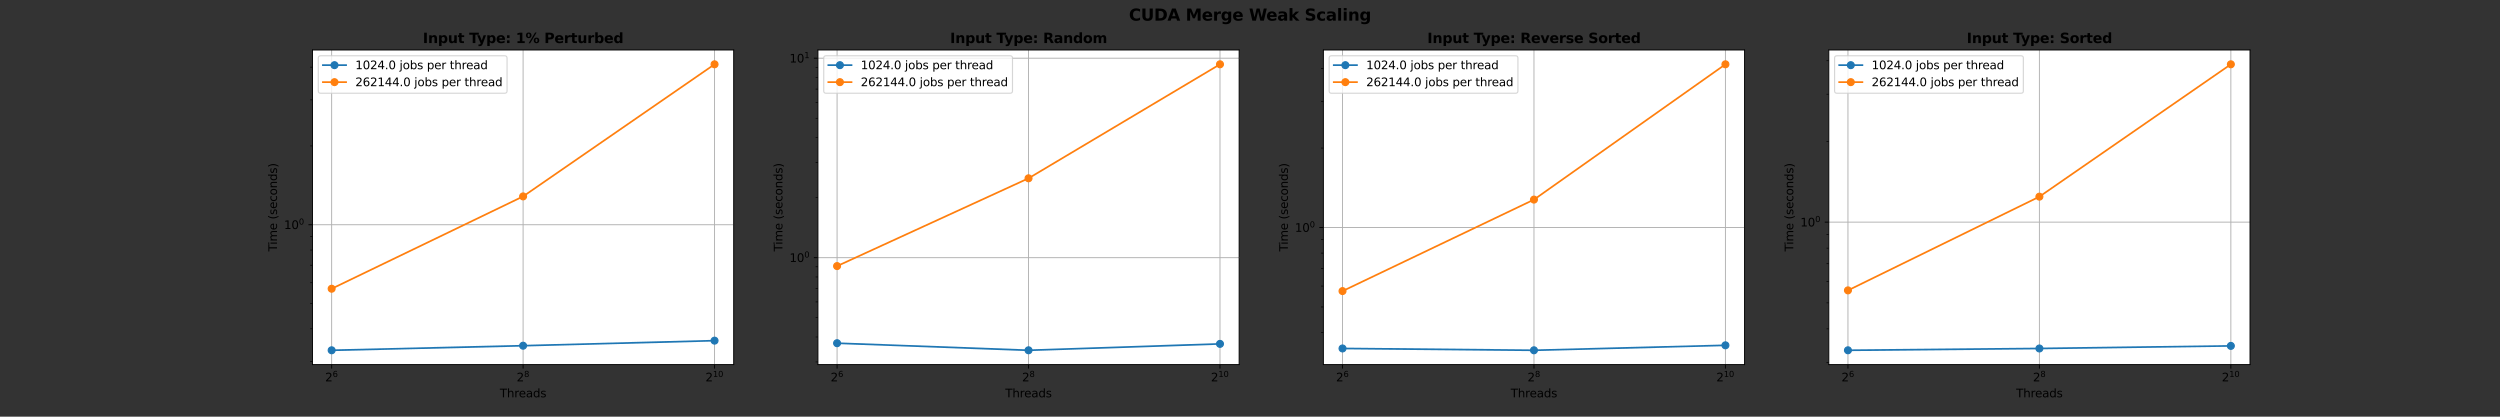 <?xml version="1.0" encoding="utf-8" standalone="no"?>
<!DOCTYPE svg PUBLIC "-//W3C//DTD SVG 1.1//EN"
  "http://www.w3.org/Graphics/SVG/1.1/DTD/svg11.dtd">
<svg xmlns:xlink="http://www.w3.org/1999/xlink" width="2160pt" height="360pt" viewBox="0 0 2160 360" xmlns="http://www.w3.org/2000/svg" version="1.1">
 <rect x="0" y="0" width="2160" height="360" fill="#333333" stroke="none"/>
 <defs>
  <style type="text/css">*{stroke-linejoin: round; stroke-linecap: butt}</style>
 </defs>
 <g id="figure_1">
  <g id="patch_1">
   <path d="M 0 360 
L 2160 360 
L 2160 0 
L 0 0 
L 0 360 
z
" style="fill: none"/>
  </g>
  <g id="axes_1">
   <g id="patch_2">
    <path d="M 270 315 
L 633.913 315 
L 633.913 43.2 
L 270 43.2 
z
" style="fill: #ffffff"/>
   </g>
   <g id="matplotlib.axis_1">
    <g id="xtick_1">
     <g id="line2d_1">
      <path d="M 286.542 315 
L 286.542 43.2 
" clip-path="url(#p17412b9354)" style="fill: none; stroke: #b0b0b0; stroke-width: 0.8; stroke-linecap: square"/>
     </g>
     <g id="line2d_2">
      <defs>
       <path id="m25524c7e43" d="M 0 0 
L 0 3.5 
" style="stroke: #000000; stroke-width: 0.8"/>
      </defs>
      <g>
       <use xlink:href="#m25524c7e43" x="286.542" y="315" style="stroke: #000000; stroke-width: 0.8"/>
      </g>
     </g>
     <g id="text_1">
      <!-- $\mathdefault{2^{6}}$ -->
      <g transform="translate(280.942 329.598) scale(0.1 -0.1)">
       <defs>
        <path id="DejaVuSans-32" d="M 1228 531 
L 3431 531 
L 3431 0 
L 469 0 
L 469 531 
Q 828 903 1448 1529 
Q 2069 2156 2228 2338 
Q 2531 2678 2651 2914 
Q 2772 3150 2772 3378 
Q 2772 3750 2511 3984 
Q 2250 4219 1831 4219 
Q 1534 4219 1204 4116 
Q 875 4013 500 3803 
L 500 4441 
Q 881 4594 1212 4672 
Q 1544 4750 1819 4750 
Q 2544 4750 2975 4387 
Q 3406 4025 3406 3419 
Q 3406 3131 3298 2873 
Q 3191 2616 2906 2266 
Q 2828 2175 2409 1742 
Q 1991 1309 1228 531 
z
" transform="scale(0.016)"/>
        <path id="DejaVuSans-36" d="M 2113 2584 
Q 1688 2584 1439 2293 
Q 1191 2003 1191 1497 
Q 1191 994 1439 701 
Q 1688 409 2113 409 
Q 2538 409 2786 701 
Q 3034 994 3034 1497 
Q 3034 2003 2786 2293 
Q 2538 2584 2113 2584 
z
M 3366 4563 
L 3366 3988 
Q 3128 4100 2886 4159 
Q 2644 4219 2406 4219 
Q 1781 4219 1451 3797 
Q 1122 3375 1075 2522 
Q 1259 2794 1537 2939 
Q 1816 3084 2150 3084 
Q 2853 3084 3261 2657 
Q 3669 2231 3669 1497 
Q 3669 778 3244 343 
Q 2819 -91 2113 -91 
Q 1303 -91 875 529 
Q 447 1150 447 2328 
Q 447 3434 972 4092 
Q 1497 4750 2381 4750 
Q 2619 4750 2861 4703 
Q 3103 4656 3366 4563 
z
" transform="scale(0.016)"/>
       </defs>
       <use xlink:href="#DejaVuSans-32" transform="translate(0 0.766)"/>
       <use xlink:href="#DejaVuSans-36" transform="translate(64.58 39.047) scale(0.7)"/>
      </g>
     </g>
    </g>
    <g id="xtick_2">
     <g id="line2d_3">
      <path d="M 451.957 315 
L 451.957 43.2 
" clip-path="url(#p17412b9354)" style="fill: none; stroke: #b0b0b0; stroke-width: 0.8; stroke-linecap: square"/>
     </g>
     <g id="line2d_4">
      <g>
       <use xlink:href="#m25524c7e43" x="451.957" y="315" style="stroke: #000000; stroke-width: 0.8"/>
      </g>
     </g>
     <g id="text_2">
      <!-- $\mathdefault{2^{8}}$ -->
      <g transform="translate(446.357 329.598) scale(0.1 -0.1)">
       <defs>
        <path id="DejaVuSans-38" d="M 2034 2216 
Q 1584 2216 1326 1975 
Q 1069 1734 1069 1313 
Q 1069 891 1326 650 
Q 1584 409 2034 409 
Q 2484 409 2743 651 
Q 3003 894 3003 1313 
Q 3003 1734 2745 1975 
Q 2488 2216 2034 2216 
z
M 1403 2484 
Q 997 2584 770 2862 
Q 544 3141 544 3541 
Q 544 4100 942 4425 
Q 1341 4750 2034 4750 
Q 2731 4750 3128 4425 
Q 3525 4100 3525 3541 
Q 3525 3141 3298 2862 
Q 3072 2584 2669 2484 
Q 3125 2378 3379 2068 
Q 3634 1759 3634 1313 
Q 3634 634 3220 271 
Q 2806 -91 2034 -91 
Q 1263 -91 848 271 
Q 434 634 434 1313 
Q 434 1759 690 2068 
Q 947 2378 1403 2484 
z
M 1172 3481 
Q 1172 3119 1398 2916 
Q 1625 2713 2034 2713 
Q 2441 2713 2670 2916 
Q 2900 3119 2900 3481 
Q 2900 3844 2670 4047 
Q 2441 4250 2034 4250 
Q 1625 4250 1398 4047 
Q 1172 3844 1172 3481 
z
" transform="scale(0.016)"/>
       </defs>
       <use xlink:href="#DejaVuSans-32" transform="translate(0 0.766)"/>
       <use xlink:href="#DejaVuSans-38" transform="translate(64.58 39.047) scale(0.7)"/>
      </g>
     </g>
    </g>
    <g id="xtick_3">
     <g id="line2d_5">
      <path d="M 617.372 315 
L 617.372 43.2 
" clip-path="url(#p17412b9354)" style="fill: none; stroke: #b0b0b0; stroke-width: 0.8; stroke-linecap: square"/>
     </g>
     <g id="line2d_6">
      <g>
       <use xlink:href="#m25524c7e43" x="617.372" y="315" style="stroke: #000000; stroke-width: 0.8"/>
      </g>
     </g>
     <g id="text_3">
      <!-- $\mathdefault{2^{10}}$ -->
      <g transform="translate(609.522 329.598) scale(0.1 -0.1)">
       <defs>
        <path id="DejaVuSans-31" d="M 794 531 
L 1825 531 
L 1825 4091 
L 703 3866 
L 703 4441 
L 1819 4666 
L 2450 4666 
L 2450 531 
L 3481 531 
L 3481 0 
L 794 0 
L 794 531 
z
" transform="scale(0.016)"/>
        <path id="DejaVuSans-30" d="M 2034 4250 
Q 1547 4250 1301 3770 
Q 1056 3291 1056 2328 
Q 1056 1369 1301 889 
Q 1547 409 2034 409 
Q 2525 409 2770 889 
Q 3016 1369 3016 2328 
Q 3016 3291 2770 3770 
Q 2525 4250 2034 4250 
z
M 2034 4750 
Q 2819 4750 3233 4129 
Q 3647 3509 3647 2328 
Q 3647 1150 3233 529 
Q 2819 -91 2034 -91 
Q 1250 -91 836 529 
Q 422 1150 422 2328 
Q 422 3509 836 4129 
Q 1250 4750 2034 4750 
z
" transform="scale(0.016)"/>
       </defs>
       <use xlink:href="#DejaVuSans-32" transform="translate(0 0.766)"/>
       <use xlink:href="#DejaVuSans-31" transform="translate(64.58 39.047) scale(0.7)"/>
       <use xlink:href="#DejaVuSans-30" transform="translate(109.116 39.047) scale(0.7)"/>
      </g>
     </g>
    </g>
    <g id="text_4">
     <!-- Threads -->
     <g transform="translate(431.871 343.277) scale(0.1 -0.1)">
      <defs>
       <path id="DejaVuSans-54" d="M -19 4666 
L 3928 4666 
L 3928 4134 
L 2272 4134 
L 2272 0 
L 1638 0 
L 1638 4134 
L -19 4134 
L -19 4666 
z
" transform="scale(0.016)"/>
       <path id="DejaVuSans-68" d="M 3513 2113 
L 3513 0 
L 2938 0 
L 2938 2094 
Q 2938 2591 2744 2837 
Q 2550 3084 2163 3084 
Q 1697 3084 1428 2787 
Q 1159 2491 1159 1978 
L 1159 0 
L 581 0 
L 581 4863 
L 1159 4863 
L 1159 2956 
Q 1366 3272 1645 3428 
Q 1925 3584 2291 3584 
Q 2894 3584 3203 3211 
Q 3513 2838 3513 2113 
z
" transform="scale(0.016)"/>
       <path id="DejaVuSans-72" d="M 2631 2963 
Q 2534 3019 2420 3045 
Q 2306 3072 2169 3072 
Q 1681 3072 1420 2755 
Q 1159 2438 1159 1844 
L 1159 0 
L 581 0 
L 581 3500 
L 1159 3500 
L 1159 2956 
Q 1341 3275 1631 3429 
Q 1922 3584 2338 3584 
Q 2397 3584 2469 3576 
Q 2541 3569 2628 3553 
L 2631 2963 
z
" transform="scale(0.016)"/>
       <path id="DejaVuSans-65" d="M 3597 1894 
L 3597 1613 
L 953 1613 
Q 991 1019 1311 708 
Q 1631 397 2203 397 
Q 2534 397 2845 478 
Q 3156 559 3463 722 
L 3463 178 
Q 3153 47 2828 -22 
Q 2503 -91 2169 -91 
Q 1331 -91 842 396 
Q 353 884 353 1716 
Q 353 2575 817 3079 
Q 1281 3584 2069 3584 
Q 2775 3584 3186 3129 
Q 3597 2675 3597 1894 
z
M 3022 2063 
Q 3016 2534 2758 2815 
Q 2500 3097 2075 3097 
Q 1594 3097 1305 2825 
Q 1016 2553 972 2059 
L 3022 2063 
z
" transform="scale(0.016)"/>
       <path id="DejaVuSans-61" d="M 2194 1759 
Q 1497 1759 1228 1600 
Q 959 1441 959 1056 
Q 959 750 1161 570 
Q 1363 391 1709 391 
Q 2188 391 2477 730 
Q 2766 1069 2766 1631 
L 2766 1759 
L 2194 1759 
z
M 3341 1997 
L 3341 0 
L 2766 0 
L 2766 531 
Q 2569 213 2275 61 
Q 1981 -91 1556 -91 
Q 1019 -91 701 211 
Q 384 513 384 1019 
Q 384 1609 779 1909 
Q 1175 2209 1959 2209 
L 2766 2209 
L 2766 2266 
Q 2766 2663 2505 2880 
Q 2244 3097 1772 3097 
Q 1472 3097 1187 3025 
Q 903 2953 641 2809 
L 641 3341 
Q 956 3463 1253 3523 
Q 1550 3584 1831 3584 
Q 2591 3584 2966 3190 
Q 3341 2797 3341 1997 
z
" transform="scale(0.016)"/>
       <path id="DejaVuSans-64" d="M 2906 2969 
L 2906 4863 
L 3481 4863 
L 3481 0 
L 2906 0 
L 2906 525 
Q 2725 213 2448 61 
Q 2172 -91 1784 -91 
Q 1150 -91 751 415 
Q 353 922 353 1747 
Q 353 2572 751 3078 
Q 1150 3584 1784 3584 
Q 2172 3584 2448 3432 
Q 2725 3281 2906 2969 
z
M 947 1747 
Q 947 1113 1208 752 
Q 1469 391 1925 391 
Q 2381 391 2643 752 
Q 2906 1113 2906 1747 
Q 2906 2381 2643 2742 
Q 2381 3103 1925 3103 
Q 1469 3103 1208 2742 
Q 947 2381 947 1747 
z
" transform="scale(0.016)"/>
       <path id="DejaVuSans-73" d="M 2834 3397 
L 2834 2853 
Q 2591 2978 2328 3040 
Q 2066 3103 1784 3103 
Q 1356 3103 1142 2972 
Q 928 2841 928 2578 
Q 928 2378 1081 2264 
Q 1234 2150 1697 2047 
L 1894 2003 
Q 2506 1872 2764 1633 
Q 3022 1394 3022 966 
Q 3022 478 2636 193 
Q 2250 -91 1575 -91 
Q 1294 -91 989 -36 
Q 684 19 347 128 
L 347 722 
Q 666 556 975 473 
Q 1284 391 1588 391 
Q 1994 391 2212 530 
Q 2431 669 2431 922 
Q 2431 1156 2273 1281 
Q 2116 1406 1581 1522 
L 1381 1569 
Q 847 1681 609 1914 
Q 372 2147 372 2553 
Q 372 3047 722 3315 
Q 1072 3584 1716 3584 
Q 2034 3584 2315 3537 
Q 2597 3491 2834 3397 
z
" transform="scale(0.016)"/>
      </defs>
      <use xlink:href="#DejaVuSans-54"/>
      <use xlink:href="#DejaVuSans-68" x="61.084"/>
      <use xlink:href="#DejaVuSans-72" x="124.463"/>
      <use xlink:href="#DejaVuSans-65" x="163.326"/>
      <use xlink:href="#DejaVuSans-61" x="224.85"/>
      <use xlink:href="#DejaVuSans-64" x="286.129"/>
      <use xlink:href="#DejaVuSans-73" x="349.605"/>
     </g>
    </g>
   </g>
   <g id="matplotlib.axis_2">
    <g id="ytick_1">
     <g id="line2d_7">
      <path d="M 270 194.143 
L 633.913 194.143 
" clip-path="url(#p17412b9354)" style="fill: none; stroke: #b0b0b0; stroke-width: 0.8; stroke-linecap: square"/>
     </g>
     <g id="line2d_8">
      <defs>
       <path id="m2dff6c15f1" d="M 0 0 
L -3.5 0 
" style="stroke: #000000; stroke-width: 0.8"/>
      </defs>
      <g>
       <use xlink:href="#m2dff6c15f1" x="270" y="194.143" style="stroke: #000000; stroke-width: 0.8"/>
      </g>
     </g>
     <g id="text_5">
      <!-- $\mathdefault{10^{0}}$ -->
      <g transform="translate(245.4 197.942) scale(0.1 -0.1)">
       <use xlink:href="#DejaVuSans-31" transform="translate(0 0.766)"/>
       <use xlink:href="#DejaVuSans-30" transform="translate(63.623 0.766)"/>
       <use xlink:href="#DejaVuSans-30" transform="translate(128.203 39.047) scale(0.7)"/>
      </g>
     </g>
    </g>
    <g id="ytick_2">
     <g id="line2d_9">
      <defs>
       <path id="m3d86a415ae" d="M 0 0 
L -2 0 
" style="stroke: #000000; stroke-width: 0.6"/>
      </defs>
      <g>
       <use xlink:href="#m3d86a415ae" x="270" y="312.343" style="stroke: #000000; stroke-width: 0.6"/>
      </g>
     </g>
    </g>
    <g id="ytick_3">
     <g id="line2d_10">
      <g>
       <use xlink:href="#m3d86a415ae" x="270" y="284.099" style="stroke: #000000; stroke-width: 0.6"/>
      </g>
     </g>
    </g>
    <g id="ytick_4">
     <g id="line2d_11">
      <g>
       <use xlink:href="#m3d86a415ae" x="270" y="262.192" style="stroke: #000000; stroke-width: 0.6"/>
      </g>
     </g>
    </g>
    <g id="ytick_5">
     <g id="line2d_12">
      <g>
       <use xlink:href="#m3d86a415ae" x="270" y="244.293" style="stroke: #000000; stroke-width: 0.6"/>
      </g>
     </g>
    </g>
    <g id="ytick_6">
     <g id="line2d_13">
      <g>
       <use xlink:href="#m3d86a415ae" x="270" y="229.159" style="stroke: #000000; stroke-width: 0.6"/>
      </g>
     </g>
    </g>
    <g id="ytick_7">
     <g id="line2d_14">
      <g>
       <use xlink:href="#m3d86a415ae" x="270" y="216.05" style="stroke: #000000; stroke-width: 0.6"/>
      </g>
     </g>
    </g>
    <g id="ytick_8">
     <g id="line2d_15">
      <g>
       <use xlink:href="#m3d86a415ae" x="270" y="204.486" style="stroke: #000000; stroke-width: 0.6"/>
      </g>
     </g>
    </g>
    <g id="ytick_9">
     <g id="line2d_16">
      <g>
       <use xlink:href="#m3d86a415ae" x="270" y="126.093" style="stroke: #000000; stroke-width: 0.6"/>
      </g>
     </g>
    </g>
    <g id="ytick_10">
     <g id="line2d_17">
      <g>
       <use xlink:href="#m3d86a415ae" x="270" y="86.287" style="stroke: #000000; stroke-width: 0.6"/>
      </g>
     </g>
    </g>
    <g id="ytick_11">
     <g id="line2d_18">
      <g>
       <use xlink:href="#m3d86a415ae" x="270" y="58.043" style="stroke: #000000; stroke-width: 0.6"/>
      </g>
     </g>
    </g>
    <g id="text_6">
     <!-- Time (seconds) -->
     <g transform="translate(239.32 217.262) rotate(-90) scale(0.1 -0.1)">
      <defs>
       <path id="DejaVuSans-69" d="M 603 3500 
L 1178 3500 
L 1178 0 
L 603 0 
L 603 3500 
z
M 603 4863 
L 1178 4863 
L 1178 4134 
L 603 4134 
L 603 4863 
z
" transform="scale(0.016)"/>
       <path id="DejaVuSans-6d" d="M 3328 2828 
Q 3544 3216 3844 3400 
Q 4144 3584 4550 3584 
Q 5097 3584 5394 3201 
Q 5691 2819 5691 2113 
L 5691 0 
L 5113 0 
L 5113 2094 
Q 5113 2597 4934 2840 
Q 4756 3084 4391 3084 
Q 3944 3084 3684 2787 
Q 3425 2491 3425 1978 
L 3425 0 
L 2847 0 
L 2847 2094 
Q 2847 2600 2669 2842 
Q 2491 3084 2119 3084 
Q 1678 3084 1418 2786 
Q 1159 2488 1159 1978 
L 1159 0 
L 581 0 
L 581 3500 
L 1159 3500 
L 1159 2956 
Q 1356 3278 1631 3431 
Q 1906 3584 2284 3584 
Q 2666 3584 2933 3390 
Q 3200 3197 3328 2828 
z
" transform="scale(0.016)"/>
       <path id="DejaVuSans-20" transform="scale(0.016)"/>
       <path id="DejaVuSans-28" d="M 1984 4856 
Q 1566 4138 1362 3434 
Q 1159 2731 1159 2009 
Q 1159 1288 1364 580 
Q 1569 -128 1984 -844 
L 1484 -844 
Q 1016 -109 783 600 
Q 550 1309 550 2009 
Q 550 2706 781 3412 
Q 1013 4119 1484 4856 
L 1984 4856 
z
" transform="scale(0.016)"/>
       <path id="DejaVuSans-63" d="M 3122 3366 
L 3122 2828 
Q 2878 2963 2633 3030 
Q 2388 3097 2138 3097 
Q 1578 3097 1268 2742 
Q 959 2388 959 1747 
Q 959 1106 1268 751 
Q 1578 397 2138 397 
Q 2388 397 2633 464 
Q 2878 531 3122 666 
L 3122 134 
Q 2881 22 2623 -34 
Q 2366 -91 2075 -91 
Q 1284 -91 818 406 
Q 353 903 353 1747 
Q 353 2603 823 3093 
Q 1294 3584 2113 3584 
Q 2378 3584 2631 3529 
Q 2884 3475 3122 3366 
z
" transform="scale(0.016)"/>
       <path id="DejaVuSans-6f" d="M 1959 3097 
Q 1497 3097 1228 2736 
Q 959 2375 959 1747 
Q 959 1119 1226 758 
Q 1494 397 1959 397 
Q 2419 397 2687 759 
Q 2956 1122 2956 1747 
Q 2956 2369 2687 2733 
Q 2419 3097 1959 3097 
z
M 1959 3584 
Q 2709 3584 3137 3096 
Q 3566 2609 3566 1747 
Q 3566 888 3137 398 
Q 2709 -91 1959 -91 
Q 1206 -91 779 398 
Q 353 888 353 1747 
Q 353 2609 779 3096 
Q 1206 3584 1959 3584 
z
" transform="scale(0.016)"/>
       <path id="DejaVuSans-6e" d="M 3513 2113 
L 3513 0 
L 2938 0 
L 2938 2094 
Q 2938 2591 2744 2837 
Q 2550 3084 2163 3084 
Q 1697 3084 1428 2787 
Q 1159 2491 1159 1978 
L 1159 0 
L 581 0 
L 581 3500 
L 1159 3500 
L 1159 2956 
Q 1366 3272 1645 3428 
Q 1925 3584 2291 3584 
Q 2894 3584 3203 3211 
Q 3513 2838 3513 2113 
z
" transform="scale(0.016)"/>
       <path id="DejaVuSans-29" d="M 513 4856 
L 1013 4856 
Q 1481 4119 1714 3412 
Q 1947 2706 1947 2009 
Q 1947 1309 1714 600 
Q 1481 -109 1013 -844 
L 513 -844 
Q 928 -128 1133 580 
Q 1338 1288 1338 2009 
Q 1338 2731 1133 3434 
Q 928 4138 513 4856 
z
" transform="scale(0.016)"/>
      </defs>
      <use xlink:href="#DejaVuSans-54"/>
      <use xlink:href="#DejaVuSans-69" x="57.959"/>
      <use xlink:href="#DejaVuSans-6d" x="85.742"/>
      <use xlink:href="#DejaVuSans-65" x="183.154"/>
      <use xlink:href="#DejaVuSans-20" x="244.678"/>
      <use xlink:href="#DejaVuSans-28" x="276.465"/>
      <use xlink:href="#DejaVuSans-73" x="315.479"/>
      <use xlink:href="#DejaVuSans-65" x="367.578"/>
      <use xlink:href="#DejaVuSans-63" x="429.102"/>
      <use xlink:href="#DejaVuSans-6f" x="484.082"/>
      <use xlink:href="#DejaVuSans-6e" x="545.264"/>
      <use xlink:href="#DejaVuSans-64" x="608.643"/>
      <use xlink:href="#DejaVuSans-73" x="672.119"/>
      <use xlink:href="#DejaVuSans-29" x="724.219"/>
     </g>
    </g>
   </g>
   <g id="line2d_19">
    <path d="M 286.542 302.645 
L 451.957 298.693 
L 617.372 294.322 
" clip-path="url(#p17412b9354)" style="fill: none; stroke: #1f77b4; stroke-width: 1.5; stroke-linecap: square"/>
    <defs>
     <path id="me00766c5f2" d="M 0 3 
C 0.796 3 1.559 2.684 2.121 2.121 
C 2.684 1.559 3 0.796 3 0 
C 3 -0.796 2.684 -1.559 2.121 -2.121 
C 1.559 -2.684 0.796 -3 0 -3 
C -0.796 -3 -1.559 -2.684 -2.121 -2.121 
C -2.684 -1.559 -3 -0.796 -3 0 
C -3 0.796 -2.684 1.559 -2.121 2.121 
C -1.559 2.684 -0.796 3 0 3 
z
" style="stroke: #1f77b4"/>
    </defs>
    <g clip-path="url(#p17412b9354)">
     <use xlink:href="#me00766c5f2" x="286.542" y="302.645" style="fill: #1f77b4; stroke: #1f77b4"/>
     <use xlink:href="#me00766c5f2" x="451.957" y="298.693" style="fill: #1f77b4; stroke: #1f77b4"/>
     <use xlink:href="#me00766c5f2" x="617.372" y="294.322" style="fill: #1f77b4; stroke: #1f77b4"/>
    </g>
   </g>
   <g id="line2d_20">
    <path d="M 286.542 249.463 
L 451.957 169.693 
L 617.372 55.555 
" clip-path="url(#p17412b9354)" style="fill: none; stroke: #ff7f0e; stroke-width: 1.5; stroke-linecap: square"/>
    <defs>
     <path id="m208d7e4905" d="M 0 3 
C 0.796 3 1.559 2.684 2.121 2.121 
C 2.684 1.559 3 0.796 3 0 
C 3 -0.796 2.684 -1.559 2.121 -2.121 
C 1.559 -2.684 0.796 -3 0 -3 
C -0.796 -3 -1.559 -2.684 -2.121 -2.121 
C -2.684 -1.559 -3 -0.796 -3 0 
C -3 0.796 -2.684 1.559 -2.121 2.121 
C -1.559 2.684 -0.796 3 0 3 
z
" style="stroke: #ff7f0e"/>
    </defs>
    <g clip-path="url(#p17412b9354)">
     <use xlink:href="#m208d7e4905" x="286.542" y="249.463" style="fill: #ff7f0e; stroke: #ff7f0e"/>
     <use xlink:href="#m208d7e4905" x="451.957" y="169.693" style="fill: #ff7f0e; stroke: #ff7f0e"/>
     <use xlink:href="#m208d7e4905" x="617.372" y="55.555" style="fill: #ff7f0e; stroke: #ff7f0e"/>
    </g>
   </g>
   <g id="patch_3">
    <path d="M 270 315 
L 270 43.2 
" style="fill: none; stroke: #000000; stroke-width: 0.8; stroke-linejoin: miter; stroke-linecap: square"/>
   </g>
   <g id="patch_4">
    <path d="M 633.913 315 
L 633.913 43.2 
" style="fill: none; stroke: #000000; stroke-width: 0.8; stroke-linejoin: miter; stroke-linecap: square"/>
   </g>
   <g id="patch_5">
    <path d="M 270 315 
L 633.913 315 
" style="fill: none; stroke: #000000; stroke-width: 0.8; stroke-linejoin: miter; stroke-linecap: square"/>
   </g>
   <g id="patch_6">
    <path d="M 270 43.2 
L 633.913 43.2 
" style="fill: none; stroke: #000000; stroke-width: 0.8; stroke-linejoin: miter; stroke-linecap: square"/>
   </g>
   <g id="text_7">
    <!-- Input Type: 1% Perturbed -->
    <g transform="translate(365.328 37.2) scale(0.12 -0.12)">
     <defs>
      <path id="DejaVuSans-Bold-49" d="M 588 4666 
L 1791 4666 
L 1791 0 
L 588 0 
L 588 4666 
z
" transform="scale(0.016)"/>
      <path id="DejaVuSans-Bold-6e" d="M 4056 2131 
L 4056 0 
L 2931 0 
L 2931 347 
L 2931 1631 
Q 2931 2084 2911 2256 
Q 2891 2428 2841 2509 
Q 2775 2619 2662 2680 
Q 2550 2741 2406 2741 
Q 2056 2741 1856 2470 
Q 1656 2200 1656 1722 
L 1656 0 
L 538 0 
L 538 3500 
L 1656 3500 
L 1656 2988 
Q 1909 3294 2193 3439 
Q 2478 3584 2822 3584 
Q 3428 3584 3742 3212 
Q 4056 2841 4056 2131 
z
" transform="scale(0.016)"/>
      <path id="DejaVuSans-Bold-70" d="M 1656 506 
L 1656 -1331 
L 538 -1331 
L 538 3500 
L 1656 3500 
L 1656 2988 
Q 1888 3294 2169 3439 
Q 2450 3584 2816 3584 
Q 3463 3584 3878 3070 
Q 4294 2556 4294 1747 
Q 4294 938 3878 423 
Q 3463 -91 2816 -91 
Q 2450 -91 2169 54 
Q 1888 200 1656 506 
z
M 2400 2772 
Q 2041 2772 1848 2508 
Q 1656 2244 1656 1747 
Q 1656 1250 1848 986 
Q 2041 722 2400 722 
Q 2759 722 2948 984 
Q 3138 1247 3138 1747 
Q 3138 2247 2948 2509 
Q 2759 2772 2400 2772 
z
" transform="scale(0.016)"/>
      <path id="DejaVuSans-Bold-75" d="M 500 1363 
L 500 3500 
L 1625 3500 
L 1625 3150 
Q 1625 2866 1622 2436 
Q 1619 2006 1619 1863 
Q 1619 1441 1641 1255 
Q 1663 1069 1716 984 
Q 1784 875 1895 815 
Q 2006 756 2150 756 
Q 2500 756 2700 1025 
Q 2900 1294 2900 1772 
L 2900 3500 
L 4019 3500 
L 4019 0 
L 2900 0 
L 2900 506 
Q 2647 200 2364 54 
Q 2081 -91 1741 -91 
Q 1134 -91 817 281 
Q 500 653 500 1363 
z
" transform="scale(0.016)"/>
      <path id="DejaVuSans-Bold-74" d="M 1759 4494 
L 1759 3500 
L 2913 3500 
L 2913 2700 
L 1759 2700 
L 1759 1216 
Q 1759 972 1856 886 
Q 1953 800 2241 800 
L 2816 800 
L 2816 0 
L 1856 0 
Q 1194 0 917 276 
Q 641 553 641 1216 
L 641 2700 
L 84 2700 
L 84 3500 
L 641 3500 
L 641 4494 
L 1759 4494 
z
" transform="scale(0.016)"/>
      <path id="DejaVuSans-Bold-20" transform="scale(0.016)"/>
      <path id="DejaVuSans-Bold-54" d="M 31 4666 
L 4331 4666 
L 4331 3756 
L 2784 3756 
L 2784 0 
L 1581 0 
L 1581 3756 
L 31 3756 
L 31 4666 
z
" transform="scale(0.016)"/>
      <path id="DejaVuSans-Bold-79" d="M 78 3500 
L 1197 3500 
L 2138 1125 
L 2938 3500 
L 4056 3500 
L 2584 -331 
Q 2363 -916 2067 -1148 
Q 1772 -1381 1288 -1381 
L 641 -1381 
L 641 -647 
L 991 -647 
Q 1275 -647 1404 -556 
Q 1534 -466 1606 -231 
L 1638 -134 
L 78 3500 
z
" transform="scale(0.016)"/>
      <path id="DejaVuSans-Bold-65" d="M 4031 1759 
L 4031 1441 
L 1416 1441 
Q 1456 1047 1700 850 
Q 1944 653 2381 653 
Q 2734 653 3104 758 
Q 3475 863 3866 1075 
L 3866 213 
Q 3469 63 3072 -14 
Q 2675 -91 2278 -91 
Q 1328 -91 801 392 
Q 275 875 275 1747 
Q 275 2603 792 3093 
Q 1309 3584 2216 3584 
Q 3041 3584 3536 3087 
Q 4031 2591 4031 1759 
z
M 2881 2131 
Q 2881 2450 2695 2645 
Q 2509 2841 2209 2841 
Q 1884 2841 1681 2658 
Q 1478 2475 1428 2131 
L 2881 2131 
z
" transform="scale(0.016)"/>
      <path id="DejaVuSans-Bold-3a" d="M 716 3500 
L 1844 3500 
L 1844 2291 
L 716 2291 
L 716 3500 
z
M 716 1209 
L 1844 1209 
L 1844 0 
L 716 0 
L 716 1209 
z
" transform="scale(0.016)"/>
      <path id="DejaVuSans-Bold-31" d="M 750 831 
L 1813 831 
L 1813 3847 
L 722 3622 
L 722 4441 
L 1806 4666 
L 2950 4666 
L 2950 831 
L 4013 831 
L 4013 0 
L 750 0 
L 750 831 
z
" transform="scale(0.016)"/>
      <path id="DejaVuSans-Bold-25" d="M 4959 1925 
Q 4738 1925 4616 1733 
Q 4494 1541 4494 1184 
Q 4494 825 4614 633 
Q 4734 441 4959 441 
Q 5184 441 5303 633 
Q 5422 825 5422 1184 
Q 5422 1541 5301 1733 
Q 5181 1925 4959 1925 
z
M 4959 2450 
Q 5541 2450 5875 2112 
Q 6209 1775 6209 1184 
Q 6209 594 5875 251 
Q 5541 -91 4959 -91 
Q 4378 -91 4042 251 
Q 3706 594 3706 1184 
Q 3706 1772 4042 2111 
Q 4378 2450 4959 2450 
z
M 2094 -91 
L 1403 -91 
L 4319 4750 
L 5013 4750 
L 2094 -91 
z
M 1453 4750 
Q 2034 4750 2367 4411 
Q 2700 4072 2700 3481 
Q 2700 2891 2367 2550 
Q 2034 2209 1453 2209 
Q 872 2209 539 2550 
Q 206 2891 206 3481 
Q 206 4072 539 4411 
Q 872 4750 1453 4750 
z
M 1453 4225 
Q 1228 4225 1106 4031 
Q 984 3838 984 3481 
Q 984 3122 1106 2926 
Q 1228 2731 1453 2731 
Q 1678 2731 1798 2926 
Q 1919 3122 1919 3481 
Q 1919 3838 1797 4031 
Q 1675 4225 1453 4225 
z
" transform="scale(0.016)"/>
      <path id="DejaVuSans-Bold-50" d="M 588 4666 
L 2584 4666 
Q 3475 4666 3951 4270 
Q 4428 3875 4428 3144 
Q 4428 2409 3951 2014 
Q 3475 1619 2584 1619 
L 1791 1619 
L 1791 0 
L 588 0 
L 588 4666 
z
M 1791 3794 
L 1791 2491 
L 2456 2491 
Q 2806 2491 2997 2661 
Q 3188 2831 3188 3144 
Q 3188 3456 2997 3625 
Q 2806 3794 2456 3794 
L 1791 3794 
z
" transform="scale(0.016)"/>
      <path id="DejaVuSans-Bold-72" d="M 3138 2547 
Q 2991 2616 2845 2648 
Q 2700 2681 2553 2681 
Q 2122 2681 1889 2404 
Q 1656 2128 1656 1613 
L 1656 0 
L 538 0 
L 538 3500 
L 1656 3500 
L 1656 2925 
Q 1872 3269 2151 3426 
Q 2431 3584 2822 3584 
Q 2878 3584 2943 3579 
Q 3009 3575 3134 3559 
L 3138 2547 
z
" transform="scale(0.016)"/>
      <path id="DejaVuSans-Bold-62" d="M 2400 722 
Q 2759 722 2948 984 
Q 3138 1247 3138 1747 
Q 3138 2247 2948 2509 
Q 2759 2772 2400 2772 
Q 2041 2772 1848 2508 
Q 1656 2244 1656 1747 
Q 1656 1250 1848 986 
Q 2041 722 2400 722 
z
M 1656 2988 
Q 1888 3294 2169 3439 
Q 2450 3584 2816 3584 
Q 3463 3584 3878 3070 
Q 4294 2556 4294 1747 
Q 4294 938 3878 423 
Q 3463 -91 2816 -91 
Q 2450 -91 2169 54 
Q 1888 200 1656 506 
L 1656 0 
L 538 0 
L 538 4863 
L 1656 4863 
L 1656 2988 
z
" transform="scale(0.016)"/>
      <path id="DejaVuSans-Bold-64" d="M 2919 2988 
L 2919 4863 
L 4044 4863 
L 4044 0 
L 2919 0 
L 2919 506 
Q 2688 197 2409 53 
Q 2131 -91 1766 -91 
Q 1119 -91 703 423 
Q 288 938 288 1747 
Q 288 2556 703 3070 
Q 1119 3584 1766 3584 
Q 2128 3584 2408 3439 
Q 2688 3294 2919 2988 
z
M 2181 722 
Q 2541 722 2730 984 
Q 2919 1247 2919 1747 
Q 2919 2247 2730 2509 
Q 2541 2772 2181 2772 
Q 1825 2772 1636 2509 
Q 1447 2247 1447 1747 
Q 1447 1247 1636 984 
Q 1825 722 2181 722 
z
" transform="scale(0.016)"/>
     </defs>
     <use xlink:href="#DejaVuSans-Bold-49"/>
     <use xlink:href="#DejaVuSans-Bold-6e" x="37.207"/>
     <use xlink:href="#DejaVuSans-Bold-70" x="108.398"/>
     <use xlink:href="#DejaVuSans-Bold-75" x="179.98"/>
     <use xlink:href="#DejaVuSans-Bold-74" x="251.172"/>
     <use xlink:href="#DejaVuSans-Bold-20" x="298.975"/>
     <use xlink:href="#DejaVuSans-Bold-54" x="333.789"/>
     <use xlink:href="#DejaVuSans-Bold-79" x="390.127"/>
     <use xlink:href="#DejaVuSans-Bold-70" x="455.312"/>
     <use xlink:href="#DejaVuSans-Bold-65" x="526.895"/>
     <use xlink:href="#DejaVuSans-Bold-3a" x="594.717"/>
     <use xlink:href="#DejaVuSans-Bold-20" x="634.707"/>
     <use xlink:href="#DejaVuSans-Bold-31" x="669.521"/>
     <use xlink:href="#DejaVuSans-Bold-25" x="739.102"/>
     <use xlink:href="#DejaVuSans-Bold-20" x="839.297"/>
     <use xlink:href="#DejaVuSans-Bold-50" x="874.111"/>
     <use xlink:href="#DejaVuSans-Bold-65" x="947.402"/>
     <use xlink:href="#DejaVuSans-Bold-72" x="1015.225"/>
     <use xlink:href="#DejaVuSans-Bold-74" x="1064.541"/>
     <use xlink:href="#DejaVuSans-Bold-75" x="1112.344"/>
     <use xlink:href="#DejaVuSans-Bold-72" x="1183.535"/>
     <use xlink:href="#DejaVuSans-Bold-62" x="1232.852"/>
     <use xlink:href="#DejaVuSans-Bold-65" x="1304.434"/>
     <use xlink:href="#DejaVuSans-Bold-64" x="1372.256"/>
    </g>
   </g>
   <g id="legend_1">
    <g id="patch_7">
     <path d="M 277 80.556 
L 436.091 80.556 
Q 438.091 80.556 438.091 78.556 
L 438.091 50.2 
Q 438.091 48.2 436.091 48.2 
L 277 48.2 
Q 275 48.2 275 50.2 
L 275 78.556 
Q 275 80.556 277 80.556 
z
" style="fill: #ffffff; opacity: 0.8; stroke: #cccccc; stroke-linejoin: miter"/>
    </g>
    <g id="line2d_21">
     <path d="M 279 56.298 
L 289 56.298 
L 299 56.298 
" style="fill: none; stroke: #1f77b4; stroke-width: 1.5; stroke-linecap: square"/>
     <g>
      <use xlink:href="#me00766c5f2" x="289" y="56.298" style="fill: #1f77b4; stroke: #1f77b4"/>
     </g>
    </g>
    <g id="text_8">
     <!-- 1024.0 jobs per thread -->
     <g transform="translate(307 59.798) scale(0.1 -0.1)">
      <defs>
       <path id="DejaVuSans-34" d="M 2419 4116 
L 825 1625 
L 2419 1625 
L 2419 4116 
z
M 2253 4666 
L 3047 4666 
L 3047 1625 
L 3713 1625 
L 3713 1100 
L 3047 1100 
L 3047 0 
L 2419 0 
L 2419 1100 
L 313 1100 
L 313 1709 
L 2253 4666 
z
" transform="scale(0.016)"/>
       <path id="DejaVuSans-2e" d="M 684 794 
L 1344 794 
L 1344 0 
L 684 0 
L 684 794 
z
" transform="scale(0.016)"/>
       <path id="DejaVuSans-6a" d="M 603 3500 
L 1178 3500 
L 1178 -63 
Q 1178 -731 923 -1031 
Q 669 -1331 103 -1331 
L -116 -1331 
L -116 -844 
L 38 -844 
Q 366 -844 484 -692 
Q 603 -541 603 -63 
L 603 3500 
z
M 603 4863 
L 1178 4863 
L 1178 4134 
L 603 4134 
L 603 4863 
z
" transform="scale(0.016)"/>
       <path id="DejaVuSans-62" d="M 3116 1747 
Q 3116 2381 2855 2742 
Q 2594 3103 2138 3103 
Q 1681 3103 1420 2742 
Q 1159 2381 1159 1747 
Q 1159 1113 1420 752 
Q 1681 391 2138 391 
Q 2594 391 2855 752 
Q 3116 1113 3116 1747 
z
M 1159 2969 
Q 1341 3281 1617 3432 
Q 1894 3584 2278 3584 
Q 2916 3584 3314 3078 
Q 3713 2572 3713 1747 
Q 3713 922 3314 415 
Q 2916 -91 2278 -91 
Q 1894 -91 1617 61 
Q 1341 213 1159 525 
L 1159 0 
L 581 0 
L 581 4863 
L 1159 4863 
L 1159 2969 
z
" transform="scale(0.016)"/>
       <path id="DejaVuSans-70" d="M 1159 525 
L 1159 -1331 
L 581 -1331 
L 581 3500 
L 1159 3500 
L 1159 2969 
Q 1341 3281 1617 3432 
Q 1894 3584 2278 3584 
Q 2916 3584 3314 3078 
Q 3713 2572 3713 1747 
Q 3713 922 3314 415 
Q 2916 -91 2278 -91 
Q 1894 -91 1617 61 
Q 1341 213 1159 525 
z
M 3116 1747 
Q 3116 2381 2855 2742 
Q 2594 3103 2138 3103 
Q 1681 3103 1420 2742 
Q 1159 2381 1159 1747 
Q 1159 1113 1420 752 
Q 1681 391 2138 391 
Q 2594 391 2855 752 
Q 3116 1113 3116 1747 
z
" transform="scale(0.016)"/>
       <path id="DejaVuSans-74" d="M 1172 4494 
L 1172 3500 
L 2356 3500 
L 2356 3053 
L 1172 3053 
L 1172 1153 
Q 1172 725 1289 603 
Q 1406 481 1766 481 
L 2356 481 
L 2356 0 
L 1766 0 
Q 1100 0 847 248 
Q 594 497 594 1153 
L 594 3053 
L 172 3053 
L 172 3500 
L 594 3500 
L 594 4494 
L 1172 4494 
z
" transform="scale(0.016)"/>
      </defs>
      <use xlink:href="#DejaVuSans-31"/>
      <use xlink:href="#DejaVuSans-30" x="63.623"/>
      <use xlink:href="#DejaVuSans-32" x="127.246"/>
      <use xlink:href="#DejaVuSans-34" x="190.869"/>
      <use xlink:href="#DejaVuSans-2e" x="254.492"/>
      <use xlink:href="#DejaVuSans-30" x="286.279"/>
      <use xlink:href="#DejaVuSans-20" x="349.902"/>
      <use xlink:href="#DejaVuSans-6a" x="381.689"/>
      <use xlink:href="#DejaVuSans-6f" x="409.473"/>
      <use xlink:href="#DejaVuSans-62" x="470.654"/>
      <use xlink:href="#DejaVuSans-73" x="534.131"/>
      <use xlink:href="#DejaVuSans-20" x="586.23"/>
      <use xlink:href="#DejaVuSans-70" x="618.018"/>
      <use xlink:href="#DejaVuSans-65" x="681.494"/>
      <use xlink:href="#DejaVuSans-72" x="743.018"/>
      <use xlink:href="#DejaVuSans-20" x="784.131"/>
      <use xlink:href="#DejaVuSans-74" x="815.918"/>
      <use xlink:href="#DejaVuSans-68" x="855.127"/>
      <use xlink:href="#DejaVuSans-72" x="918.506"/>
      <use xlink:href="#DejaVuSans-65" x="957.369"/>
      <use xlink:href="#DejaVuSans-61" x="1018.893"/>
      <use xlink:href="#DejaVuSans-64" x="1080.172"/>
     </g>
    </g>
    <g id="line2d_22">
     <path d="M 279 70.977 
L 289 70.977 
L 299 70.977 
" style="fill: none; stroke: #ff7f0e; stroke-width: 1.5; stroke-linecap: square"/>
     <g>
      <use xlink:href="#m208d7e4905" x="289" y="70.977" style="fill: #ff7f0e; stroke: #ff7f0e"/>
     </g>
    </g>
    <g id="text_9">
     <!-- 262144.0 jobs per thread -->
     <g transform="translate(307 74.477) scale(0.1 -0.1)">
      <use xlink:href="#DejaVuSans-32"/>
      <use xlink:href="#DejaVuSans-36" x="63.623"/>
      <use xlink:href="#DejaVuSans-32" x="127.246"/>
      <use xlink:href="#DejaVuSans-31" x="190.869"/>
      <use xlink:href="#DejaVuSans-34" x="254.492"/>
      <use xlink:href="#DejaVuSans-34" x="318.115"/>
      <use xlink:href="#DejaVuSans-2e" x="381.738"/>
      <use xlink:href="#DejaVuSans-30" x="413.525"/>
      <use xlink:href="#DejaVuSans-20" x="477.148"/>
      <use xlink:href="#DejaVuSans-6a" x="508.936"/>
      <use xlink:href="#DejaVuSans-6f" x="536.719"/>
      <use xlink:href="#DejaVuSans-62" x="597.9"/>
      <use xlink:href="#DejaVuSans-73" x="661.377"/>
      <use xlink:href="#DejaVuSans-20" x="713.477"/>
      <use xlink:href="#DejaVuSans-70" x="745.264"/>
      <use xlink:href="#DejaVuSans-65" x="808.74"/>
      <use xlink:href="#DejaVuSans-72" x="870.264"/>
      <use xlink:href="#DejaVuSans-20" x="911.377"/>
      <use xlink:href="#DejaVuSans-74" x="943.164"/>
      <use xlink:href="#DejaVuSans-68" x="982.373"/>
      <use xlink:href="#DejaVuSans-72" x="1045.752"/>
      <use xlink:href="#DejaVuSans-65" x="1084.615"/>
      <use xlink:href="#DejaVuSans-61" x="1146.139"/>
      <use xlink:href="#DejaVuSans-64" x="1207.418"/>
     </g>
    </g>
   </g>
  </g>
  <g id="axes_2">
   <g id="patch_8">
    <path d="M 706.696 315 
L 1070.609 315 
L 1070.609 43.2 
L 706.696 43.2 
z
" style="fill: #ffffff"/>
   </g>
   <g id="matplotlib.axis_3">
    <g id="xtick_4">
     <g id="line2d_23">
      <path d="M 723.237 315 
L 723.237 43.2 
" clip-path="url(#p9e9952e39d)" style="fill: none; stroke: #b0b0b0; stroke-width: 0.8; stroke-linecap: square"/>
     </g>
     <g id="line2d_24">
      <g>
       <use xlink:href="#m25524c7e43" x="723.237" y="315" style="stroke: #000000; stroke-width: 0.8"/>
      </g>
     </g>
     <g id="text_10">
      <!-- $\mathdefault{2^{6}}$ -->
      <g transform="translate(717.637 329.598) scale(0.1 -0.1)">
       <use xlink:href="#DejaVuSans-32" transform="translate(0 0.766)"/>
       <use xlink:href="#DejaVuSans-36" transform="translate(64.58 39.047) scale(0.7)"/>
      </g>
     </g>
    </g>
    <g id="xtick_5">
     <g id="line2d_25">
      <path d="M 888.652 315 
L 888.652 43.2 
" clip-path="url(#p9e9952e39d)" style="fill: none; stroke: #b0b0b0; stroke-width: 0.8; stroke-linecap: square"/>
     </g>
     <g id="line2d_26">
      <g>
       <use xlink:href="#m25524c7e43" x="888.652" y="315" style="stroke: #000000; stroke-width: 0.8"/>
      </g>
     </g>
     <g id="text_11">
      <!-- $\mathdefault{2^{8}}$ -->
      <g transform="translate(883.052 329.598) scale(0.1 -0.1)">
       <use xlink:href="#DejaVuSans-32" transform="translate(0 0.766)"/>
       <use xlink:href="#DejaVuSans-38" transform="translate(64.58 39.047) scale(0.7)"/>
      </g>
     </g>
    </g>
    <g id="xtick_6">
     <g id="line2d_27">
      <path d="M 1054.067 315 
L 1054.067 43.2 
" clip-path="url(#p9e9952e39d)" style="fill: none; stroke: #b0b0b0; stroke-width: 0.8; stroke-linecap: square"/>
     </g>
     <g id="line2d_28">
      <g>
       <use xlink:href="#m25524c7e43" x="1054.067" y="315" style="stroke: #000000; stroke-width: 0.8"/>
      </g>
     </g>
     <g id="text_12">
      <!-- $\mathdefault{2^{10}}$ -->
      <g transform="translate(1046.217 329.598) scale(0.1 -0.1)">
       <use xlink:href="#DejaVuSans-32" transform="translate(0 0.766)"/>
       <use xlink:href="#DejaVuSans-31" transform="translate(64.58 39.047) scale(0.7)"/>
       <use xlink:href="#DejaVuSans-30" transform="translate(109.116 39.047) scale(0.7)"/>
      </g>
     </g>
    </g>
    <g id="text_13">
     <!-- Threads -->
     <g transform="translate(868.567 343.277) scale(0.1 -0.1)">
      <use xlink:href="#DejaVuSans-54"/>
      <use xlink:href="#DejaVuSans-68" x="61.084"/>
      <use xlink:href="#DejaVuSans-72" x="124.463"/>
      <use xlink:href="#DejaVuSans-65" x="163.326"/>
      <use xlink:href="#DejaVuSans-61" x="224.85"/>
      <use xlink:href="#DejaVuSans-64" x="286.129"/>
      <use xlink:href="#DejaVuSans-73" x="349.605"/>
     </g>
    </g>
   </g>
   <g id="matplotlib.axis_4">
    <g id="ytick_12">
     <g id="line2d_29">
      <path d="M 706.696 222.606 
L 1070.609 222.606 
" clip-path="url(#p9e9952e39d)" style="fill: none; stroke: #b0b0b0; stroke-width: 0.8; stroke-linecap: square"/>
     </g>
     <g id="line2d_30">
      <g>
       <use xlink:href="#m2dff6c15f1" x="706.696" y="222.606" style="stroke: #000000; stroke-width: 0.8"/>
      </g>
     </g>
     <g id="text_14">
      <!-- $\mathdefault{10^{0}}$ -->
      <g transform="translate(682.096 226.405) scale(0.1 -0.1)">
       <use xlink:href="#DejaVuSans-31" transform="translate(0 0.766)"/>
       <use xlink:href="#DejaVuSans-30" transform="translate(63.623 0.766)"/>
       <use xlink:href="#DejaVuSans-30" transform="translate(128.203 39.047) scale(0.7)"/>
      </g>
     </g>
    </g>
    <g id="ytick_13">
     <g id="line2d_31">
      <path d="M 706.696 50.304 
L 1070.609 50.304 
" clip-path="url(#p9e9952e39d)" style="fill: none; stroke: #b0b0b0; stroke-width: 0.8; stroke-linecap: square"/>
     </g>
     <g id="line2d_32">
      <g>
       <use xlink:href="#m2dff6c15f1" x="706.696" y="50.304" style="stroke: #000000; stroke-width: 0.8"/>
      </g>
     </g>
     <g id="text_15">
      <!-- $\mathdefault{10^{1}}$ -->
      <g transform="translate(682.096 54.104) scale(0.1 -0.1)">
       <use xlink:href="#DejaVuSans-31" transform="translate(0 0.684)"/>
       <use xlink:href="#DejaVuSans-30" transform="translate(63.623 0.684)"/>
       <use xlink:href="#DejaVuSans-31" transform="translate(128.203 38.966) scale(0.7)"/>
      </g>
     </g>
    </g>
    <g id="ytick_14">
     <g id="line2d_33">
      <g>
       <use xlink:href="#m3d86a415ae" x="706.696" y="312.699" style="stroke: #000000; stroke-width: 0.6"/>
      </g>
     </g>
    </g>
    <g id="ytick_15">
     <g id="line2d_34">
      <g>
       <use xlink:href="#m3d86a415ae" x="706.696" y="291.172" style="stroke: #000000; stroke-width: 0.6"/>
      </g>
     </g>
    </g>
    <g id="ytick_16">
     <g id="line2d_35">
      <g>
       <use xlink:href="#m3d86a415ae" x="706.696" y="274.474" style="stroke: #000000; stroke-width: 0.6"/>
      </g>
     </g>
    </g>
    <g id="ytick_17">
     <g id="line2d_36">
      <g>
       <use xlink:href="#m3d86a415ae" x="706.696" y="260.831" style="stroke: #000000; stroke-width: 0.6"/>
      </g>
     </g>
    </g>
    <g id="ytick_18">
     <g id="line2d_37">
      <g>
       <use xlink:href="#m3d86a415ae" x="706.696" y="249.296" style="stroke: #000000; stroke-width: 0.6"/>
      </g>
     </g>
    </g>
    <g id="ytick_19">
     <g id="line2d_38">
      <g>
       <use xlink:href="#m3d86a415ae" x="706.696" y="239.304" style="stroke: #000000; stroke-width: 0.6"/>
      </g>
     </g>
    </g>
    <g id="ytick_20">
     <g id="line2d_39">
      <g>
       <use xlink:href="#m3d86a415ae" x="706.696" y="230.49" style="stroke: #000000; stroke-width: 0.6"/>
      </g>
     </g>
    </g>
    <g id="ytick_21">
     <g id="line2d_40">
      <g>
       <use xlink:href="#m3d86a415ae" x="706.696" y="170.738" style="stroke: #000000; stroke-width: 0.6"/>
      </g>
     </g>
    </g>
    <g id="ytick_22">
     <g id="line2d_41">
      <g>
       <use xlink:href="#m3d86a415ae" x="706.696" y="140.397" style="stroke: #000000; stroke-width: 0.6"/>
      </g>
     </g>
    </g>
    <g id="ytick_23">
     <g id="line2d_42">
      <g>
       <use xlink:href="#m3d86a415ae" x="706.696" y="118.87" style="stroke: #000000; stroke-width: 0.6"/>
      </g>
     </g>
    </g>
    <g id="ytick_24">
     <g id="line2d_43">
      <g>
       <use xlink:href="#m3d86a415ae" x="706.696" y="102.172" style="stroke: #000000; stroke-width: 0.6"/>
      </g>
     </g>
    </g>
    <g id="ytick_25">
     <g id="line2d_44">
      <g>
       <use xlink:href="#m3d86a415ae" x="706.696" y="88.529" style="stroke: #000000; stroke-width: 0.6"/>
      </g>
     </g>
    </g>
    <g id="ytick_26">
     <g id="line2d_45">
      <g>
       <use xlink:href="#m3d86a415ae" x="706.696" y="76.994" style="stroke: #000000; stroke-width: 0.6"/>
      </g>
     </g>
    </g>
    <g id="ytick_27">
     <g id="line2d_46">
      <g>
       <use xlink:href="#m3d86a415ae" x="706.696" y="67.002" style="stroke: #000000; stroke-width: 0.6"/>
      </g>
     </g>
    </g>
    <g id="ytick_28">
     <g id="line2d_47">
      <g>
       <use xlink:href="#m3d86a415ae" x="706.696" y="58.188" style="stroke: #000000; stroke-width: 0.6"/>
      </g>
     </g>
    </g>
    <g id="text_16">
     <!-- Time (seconds) -->
     <g transform="translate(676.016 217.262) rotate(-90) scale(0.1 -0.1)">
      <use xlink:href="#DejaVuSans-54"/>
      <use xlink:href="#DejaVuSans-69" x="57.959"/>
      <use xlink:href="#DejaVuSans-6d" x="85.742"/>
      <use xlink:href="#DejaVuSans-65" x="183.154"/>
      <use xlink:href="#DejaVuSans-20" x="244.678"/>
      <use xlink:href="#DejaVuSans-28" x="276.465"/>
      <use xlink:href="#DejaVuSans-73" x="315.479"/>
      <use xlink:href="#DejaVuSans-65" x="367.578"/>
      <use xlink:href="#DejaVuSans-63" x="429.102"/>
      <use xlink:href="#DejaVuSans-6f" x="484.082"/>
      <use xlink:href="#DejaVuSans-6e" x="545.264"/>
      <use xlink:href="#DejaVuSans-64" x="608.643"/>
      <use xlink:href="#DejaVuSans-73" x="672.119"/>
      <use xlink:href="#DejaVuSans-29" x="724.219"/>
     </g>
    </g>
   </g>
   <g id="line2d_48">
    <path d="M 723.237 296.525 
L 888.652 302.645 
L 1054.067 297.108 
" clip-path="url(#p9e9952e39d)" style="fill: none; stroke: #1f77b4; stroke-width: 1.5; stroke-linecap: square"/>
    <g clip-path="url(#p9e9952e39d)">
     <use xlink:href="#me00766c5f2" x="723.237" y="296.525" style="fill: #1f77b4; stroke: #1f77b4"/>
     <use xlink:href="#me00766c5f2" x="888.652" y="302.645" style="fill: #1f77b4; stroke: #1f77b4"/>
     <use xlink:href="#me00766c5f2" x="1054.067" y="297.108" style="fill: #1f77b4; stroke: #1f77b4"/>
    </g>
   </g>
   <g id="line2d_49">
    <path d="M 723.237 229.891 
L 888.652 154.044 
L 1054.067 55.555 
" clip-path="url(#p9e9952e39d)" style="fill: none; stroke: #ff7f0e; stroke-width: 1.5; stroke-linecap: square"/>
    <g clip-path="url(#p9e9952e39d)">
     <use xlink:href="#m208d7e4905" x="723.237" y="229.891" style="fill: #ff7f0e; stroke: #ff7f0e"/>
     <use xlink:href="#m208d7e4905" x="888.652" y="154.044" style="fill: #ff7f0e; stroke: #ff7f0e"/>
     <use xlink:href="#m208d7e4905" x="1054.067" y="55.555" style="fill: #ff7f0e; stroke: #ff7f0e"/>
    </g>
   </g>
   <g id="patch_9">
    <path d="M 706.696 315 
L 706.696 43.2 
" style="fill: none; stroke: #000000; stroke-width: 0.8; stroke-linejoin: miter; stroke-linecap: square"/>
   </g>
   <g id="patch_10">
    <path d="M 1070.609 315 
L 1070.609 43.2 
" style="fill: none; stroke: #000000; stroke-width: 0.8; stroke-linejoin: miter; stroke-linecap: square"/>
   </g>
   <g id="patch_11">
    <path d="M 706.696 315 
L 1070.609 315 
" style="fill: none; stroke: #000000; stroke-width: 0.8; stroke-linejoin: miter; stroke-linecap: square"/>
   </g>
   <g id="patch_12">
    <path d="M 706.696 43.2 
L 1070.609 43.2 
" style="fill: none; stroke: #000000; stroke-width: 0.8; stroke-linejoin: miter; stroke-linecap: square"/>
   </g>
   <g id="text_17">
    <!-- Input Type: Random -->
    <g transform="translate(820.873 37.2) scale(0.12 -0.12)">
     <defs>
      <path id="DejaVuSans-Bold-52" d="M 2297 2597 
Q 2675 2597 2839 2737 
Q 3003 2878 3003 3200 
Q 3003 3519 2839 3656 
Q 2675 3794 2297 3794 
L 1791 3794 
L 1791 2597 
L 2297 2597 
z
M 1791 1766 
L 1791 0 
L 588 0 
L 588 4666 
L 2425 4666 
Q 3347 4666 3776 4356 
Q 4206 4047 4206 3378 
Q 4206 2916 3982 2619 
Q 3759 2322 3309 2181 
Q 3556 2125 3751 1926 
Q 3947 1728 4147 1325 
L 4800 0 
L 3519 0 
L 2950 1159 
Q 2778 1509 2601 1637 
Q 2425 1766 2131 1766 
L 1791 1766 
z
" transform="scale(0.016)"/>
      <path id="DejaVuSans-Bold-61" d="M 2106 1575 
Q 1756 1575 1579 1456 
Q 1403 1338 1403 1106 
Q 1403 894 1545 773 
Q 1688 653 1941 653 
Q 2256 653 2472 879 
Q 2688 1106 2688 1447 
L 2688 1575 
L 2106 1575 
z
M 3816 1997 
L 3816 0 
L 2688 0 
L 2688 519 
Q 2463 200 2181 54 
Q 1900 -91 1497 -91 
Q 953 -91 614 226 
Q 275 544 275 1050 
Q 275 1666 698 1953 
Q 1122 2241 2028 2241 
L 2688 2241 
L 2688 2328 
Q 2688 2594 2478 2717 
Q 2269 2841 1825 2841 
Q 1466 2841 1156 2769 
Q 847 2697 581 2553 
L 581 3406 
Q 941 3494 1303 3539 
Q 1666 3584 2028 3584 
Q 2975 3584 3395 3211 
Q 3816 2838 3816 1997 
z
" transform="scale(0.016)"/>
      <path id="DejaVuSans-Bold-6f" d="M 2203 2784 
Q 1831 2784 1636 2517 
Q 1441 2250 1441 1747 
Q 1441 1244 1636 976 
Q 1831 709 2203 709 
Q 2569 709 2762 976 
Q 2956 1244 2956 1747 
Q 2956 2250 2762 2517 
Q 2569 2784 2203 2784 
z
M 2203 3584 
Q 3106 3584 3614 3096 
Q 4122 2609 4122 1747 
Q 4122 884 3614 396 
Q 3106 -91 2203 -91 
Q 1297 -91 786 396 
Q 275 884 275 1747 
Q 275 2609 786 3096 
Q 1297 3584 2203 3584 
z
" transform="scale(0.016)"/>
      <path id="DejaVuSans-Bold-6d" d="M 3781 2919 
Q 3994 3244 4286 3414 
Q 4578 3584 4928 3584 
Q 5531 3584 5847 3212 
Q 6163 2841 6163 2131 
L 6163 0 
L 5038 0 
L 5038 1825 
Q 5041 1866 5042 1909 
Q 5044 1953 5044 2034 
Q 5044 2406 4934 2573 
Q 4825 2741 4581 2741 
Q 4263 2741 4089 2478 
Q 3916 2216 3909 1719 
L 3909 0 
L 2784 0 
L 2784 1825 
Q 2784 2406 2684 2573 
Q 2584 2741 2328 2741 
Q 2006 2741 1831 2477 
Q 1656 2213 1656 1722 
L 1656 0 
L 531 0 
L 531 3500 
L 1656 3500 
L 1656 2988 
Q 1863 3284 2130 3434 
Q 2397 3584 2719 3584 
Q 3081 3584 3359 3409 
Q 3638 3234 3781 2919 
z
" transform="scale(0.016)"/>
     </defs>
     <use xlink:href="#DejaVuSans-Bold-49"/>
     <use xlink:href="#DejaVuSans-Bold-6e" x="37.207"/>
     <use xlink:href="#DejaVuSans-Bold-70" x="108.398"/>
     <use xlink:href="#DejaVuSans-Bold-75" x="179.98"/>
     <use xlink:href="#DejaVuSans-Bold-74" x="251.172"/>
     <use xlink:href="#DejaVuSans-Bold-20" x="298.975"/>
     <use xlink:href="#DejaVuSans-Bold-54" x="333.789"/>
     <use xlink:href="#DejaVuSans-Bold-79" x="390.127"/>
     <use xlink:href="#DejaVuSans-Bold-70" x="455.312"/>
     <use xlink:href="#DejaVuSans-Bold-65" x="526.895"/>
     <use xlink:href="#DejaVuSans-Bold-3a" x="594.717"/>
     <use xlink:href="#DejaVuSans-Bold-20" x="634.707"/>
     <use xlink:href="#DejaVuSans-Bold-52" x="669.521"/>
     <use xlink:href="#DejaVuSans-Bold-61" x="746.523"/>
     <use xlink:href="#DejaVuSans-Bold-6e" x="814.004"/>
     <use xlink:href="#DejaVuSans-Bold-64" x="885.195"/>
     <use xlink:href="#DejaVuSans-Bold-6f" x="956.777"/>
     <use xlink:href="#DejaVuSans-Bold-6d" x="1025.479"/>
    </g>
   </g>
   <g id="legend_2">
    <g id="patch_13">
     <path d="M 713.696 80.556 
L 872.786 80.556 
Q 874.786 80.556 874.786 78.556 
L 874.786 50.2 
Q 874.786 48.2 872.786 48.2 
L 713.696 48.2 
Q 711.696 48.2 711.696 50.2 
L 711.696 78.556 
Q 711.696 80.556 713.696 80.556 
z
" style="fill: #ffffff; opacity: 0.8; stroke: #cccccc; stroke-linejoin: miter"/>
    </g>
    <g id="line2d_50">
     <path d="M 715.696 56.298 
L 725.696 56.298 
L 735.696 56.298 
" style="fill: none; stroke: #1f77b4; stroke-width: 1.5; stroke-linecap: square"/>
     <g>
      <use xlink:href="#me00766c5f2" x="725.696" y="56.298" style="fill: #1f77b4; stroke: #1f77b4"/>
     </g>
    </g>
    <g id="text_18">
     <!-- 1024.0 jobs per thread -->
     <g transform="translate(743.696 59.798) scale(0.1 -0.1)">
      <use xlink:href="#DejaVuSans-31"/>
      <use xlink:href="#DejaVuSans-30" x="63.623"/>
      <use xlink:href="#DejaVuSans-32" x="127.246"/>
      <use xlink:href="#DejaVuSans-34" x="190.869"/>
      <use xlink:href="#DejaVuSans-2e" x="254.492"/>
      <use xlink:href="#DejaVuSans-30" x="286.279"/>
      <use xlink:href="#DejaVuSans-20" x="349.902"/>
      <use xlink:href="#DejaVuSans-6a" x="381.689"/>
      <use xlink:href="#DejaVuSans-6f" x="409.473"/>
      <use xlink:href="#DejaVuSans-62" x="470.654"/>
      <use xlink:href="#DejaVuSans-73" x="534.131"/>
      <use xlink:href="#DejaVuSans-20" x="586.23"/>
      <use xlink:href="#DejaVuSans-70" x="618.018"/>
      <use xlink:href="#DejaVuSans-65" x="681.494"/>
      <use xlink:href="#DejaVuSans-72" x="743.018"/>
      <use xlink:href="#DejaVuSans-20" x="784.131"/>
      <use xlink:href="#DejaVuSans-74" x="815.918"/>
      <use xlink:href="#DejaVuSans-68" x="855.127"/>
      <use xlink:href="#DejaVuSans-72" x="918.506"/>
      <use xlink:href="#DejaVuSans-65" x="957.369"/>
      <use xlink:href="#DejaVuSans-61" x="1018.893"/>
      <use xlink:href="#DejaVuSans-64" x="1080.172"/>
     </g>
    </g>
    <g id="line2d_51">
     <path d="M 715.696 70.977 
L 725.696 70.977 
L 735.696 70.977 
" style="fill: none; stroke: #ff7f0e; stroke-width: 1.5; stroke-linecap: square"/>
     <g>
      <use xlink:href="#m208d7e4905" x="725.696" y="70.977" style="fill: #ff7f0e; stroke: #ff7f0e"/>
     </g>
    </g>
    <g id="text_19">
     <!-- 262144.0 jobs per thread -->
     <g transform="translate(743.696 74.477) scale(0.1 -0.1)">
      <use xlink:href="#DejaVuSans-32"/>
      <use xlink:href="#DejaVuSans-36" x="63.623"/>
      <use xlink:href="#DejaVuSans-32" x="127.246"/>
      <use xlink:href="#DejaVuSans-31" x="190.869"/>
      <use xlink:href="#DejaVuSans-34" x="254.492"/>
      <use xlink:href="#DejaVuSans-34" x="318.115"/>
      <use xlink:href="#DejaVuSans-2e" x="381.738"/>
      <use xlink:href="#DejaVuSans-30" x="413.525"/>
      <use xlink:href="#DejaVuSans-20" x="477.148"/>
      <use xlink:href="#DejaVuSans-6a" x="508.936"/>
      <use xlink:href="#DejaVuSans-6f" x="536.719"/>
      <use xlink:href="#DejaVuSans-62" x="597.9"/>
      <use xlink:href="#DejaVuSans-73" x="661.377"/>
      <use xlink:href="#DejaVuSans-20" x="713.477"/>
      <use xlink:href="#DejaVuSans-70" x="745.264"/>
      <use xlink:href="#DejaVuSans-65" x="808.74"/>
      <use xlink:href="#DejaVuSans-72" x="870.264"/>
      <use xlink:href="#DejaVuSans-20" x="911.377"/>
      <use xlink:href="#DejaVuSans-74" x="943.164"/>
      <use xlink:href="#DejaVuSans-68" x="982.373"/>
      <use xlink:href="#DejaVuSans-72" x="1045.752"/>
      <use xlink:href="#DejaVuSans-65" x="1084.615"/>
      <use xlink:href="#DejaVuSans-61" x="1146.139"/>
      <use xlink:href="#DejaVuSans-64" x="1207.418"/>
     </g>
    </g>
   </g>
  </g>
  <g id="axes_3">
   <g id="patch_14">
    <path d="M 1143.391 315 
L 1507.304 315 
L 1507.304 43.2 
L 1143.391 43.2 
z
" style="fill: #ffffff"/>
   </g>
   <g id="matplotlib.axis_5">
    <g id="xtick_7">
     <g id="line2d_52">
      <path d="M 1159.933 315 
L 1159.933 43.2 
" clip-path="url(#p93a5c05f82)" style="fill: none; stroke: #b0b0b0; stroke-width: 0.8; stroke-linecap: square"/>
     </g>
     <g id="line2d_53">
      <g>
       <use xlink:href="#m25524c7e43" x="1159.933" y="315" style="stroke: #000000; stroke-width: 0.8"/>
      </g>
     </g>
     <g id="text_20">
      <!-- $\mathdefault{2^{6}}$ -->
      <g transform="translate(1154.333 329.598) scale(0.1 -0.1)">
       <use xlink:href="#DejaVuSans-32" transform="translate(0 0.766)"/>
       <use xlink:href="#DejaVuSans-36" transform="translate(64.58 39.047) scale(0.7)"/>
      </g>
     </g>
    </g>
    <g id="xtick_8">
     <g id="line2d_54">
      <path d="M 1325.348 315 
L 1325.348 43.2 
" clip-path="url(#p93a5c05f82)" style="fill: none; stroke: #b0b0b0; stroke-width: 0.8; stroke-linecap: square"/>
     </g>
     <g id="line2d_55">
      <g>
       <use xlink:href="#m25524c7e43" x="1325.348" y="315" style="stroke: #000000; stroke-width: 0.8"/>
      </g>
     </g>
     <g id="text_21">
      <!-- $\mathdefault{2^{8}}$ -->
      <g transform="translate(1319.748 329.598) scale(0.1 -0.1)">
       <use xlink:href="#DejaVuSans-32" transform="translate(0 0.766)"/>
       <use xlink:href="#DejaVuSans-38" transform="translate(64.58 39.047) scale(0.7)"/>
      </g>
     </g>
    </g>
    <g id="xtick_9">
     <g id="line2d_56">
      <path d="M 1490.763 315 
L 1490.763 43.2 
" clip-path="url(#p93a5c05f82)" style="fill: none; stroke: #b0b0b0; stroke-width: 0.8; stroke-linecap: square"/>
     </g>
     <g id="line2d_57">
      <g>
       <use xlink:href="#m25524c7e43" x="1490.763" y="315" style="stroke: #000000; stroke-width: 0.8"/>
      </g>
     </g>
     <g id="text_22">
      <!-- $\mathdefault{2^{10}}$ -->
      <g transform="translate(1482.913 329.598) scale(0.1 -0.1)">
       <use xlink:href="#DejaVuSans-32" transform="translate(0 0.766)"/>
       <use xlink:href="#DejaVuSans-31" transform="translate(64.58 39.047) scale(0.7)"/>
       <use xlink:href="#DejaVuSans-30" transform="translate(109.116 39.047) scale(0.7)"/>
      </g>
     </g>
    </g>
    <g id="text_23">
     <!-- Threads -->
     <g transform="translate(1305.263 343.277) scale(0.1 -0.1)">
      <use xlink:href="#DejaVuSans-54"/>
      <use xlink:href="#DejaVuSans-68" x="61.084"/>
      <use xlink:href="#DejaVuSans-72" x="124.463"/>
      <use xlink:href="#DejaVuSans-65" x="163.326"/>
      <use xlink:href="#DejaVuSans-61" x="224.85"/>
      <use xlink:href="#DejaVuSans-64" x="286.129"/>
      <use xlink:href="#DejaVuSans-73" x="349.605"/>
     </g>
    </g>
   </g>
   <g id="matplotlib.axis_6">
    <g id="ytick_29">
     <g id="line2d_58">
      <path d="M 1143.391 196.581 
L 1507.304 196.581 
" clip-path="url(#p93a5c05f82)" style="fill: none; stroke: #b0b0b0; stroke-width: 0.8; stroke-linecap: square"/>
     </g>
     <g id="line2d_59">
      <g>
       <use xlink:href="#m2dff6c15f1" x="1143.391" y="196.581" style="stroke: #000000; stroke-width: 0.8"/>
      </g>
     </g>
     <g id="text_24">
      <!-- $\mathdefault{10^{0}}$ -->
      <g transform="translate(1118.791 200.381) scale(0.1 -0.1)">
       <use xlink:href="#DejaVuSans-31" transform="translate(0 0.766)"/>
       <use xlink:href="#DejaVuSans-30" transform="translate(63.623 0.766)"/>
       <use xlink:href="#DejaVuSans-30" transform="translate(128.203 39.047) scale(0.7)"/>
      </g>
     </g>
    </g>
    <g id="ytick_30">
     <g id="line2d_60">
      <g>
       <use xlink:href="#m3d86a415ae" x="1143.391" y="287.317" style="stroke: #000000; stroke-width: 0.6"/>
      </g>
     </g>
    </g>
    <g id="ytick_31">
     <g id="line2d_61">
      <g>
       <use xlink:href="#m3d86a415ae" x="1143.391" y="265.22" style="stroke: #000000; stroke-width: 0.6"/>
      </g>
     </g>
    </g>
    <g id="ytick_32">
     <g id="line2d_62">
      <g>
       <use xlink:href="#m3d86a415ae" x="1143.391" y="247.166" style="stroke: #000000; stroke-width: 0.6"/>
      </g>
     </g>
    </g>
    <g id="ytick_33">
     <g id="line2d_63">
      <g>
       <use xlink:href="#m3d86a415ae" x="1143.391" y="231.901" style="stroke: #000000; stroke-width: 0.6"/>
      </g>
     </g>
    </g>
    <g id="ytick_34">
     <g id="line2d_64">
      <g>
       <use xlink:href="#m3d86a415ae" x="1143.391" y="218.678" style="stroke: #000000; stroke-width: 0.6"/>
      </g>
     </g>
    </g>
    <g id="ytick_35">
     <g id="line2d_65">
      <g>
       <use xlink:href="#m3d86a415ae" x="1143.391" y="207.015" style="stroke: #000000; stroke-width: 0.6"/>
      </g>
     </g>
    </g>
    <g id="ytick_36">
     <g id="line2d_66">
      <g>
       <use xlink:href="#m3d86a415ae" x="1143.391" y="127.943" style="stroke: #000000; stroke-width: 0.6"/>
      </g>
     </g>
    </g>
    <g id="ytick_37">
     <g id="line2d_67">
      <g>
       <use xlink:href="#m3d86a415ae" x="1143.391" y="87.791" style="stroke: #000000; stroke-width: 0.6"/>
      </g>
     </g>
    </g>
    <g id="ytick_38">
     <g id="line2d_68">
      <g>
       <use xlink:href="#m3d86a415ae" x="1143.391" y="59.304" style="stroke: #000000; stroke-width: 0.6"/>
      </g>
     </g>
    </g>
    <g id="text_25">
     <!-- Time (seconds) -->
     <g transform="translate(1112.712 217.262) rotate(-90) scale(0.1 -0.1)">
      <use xlink:href="#DejaVuSans-54"/>
      <use xlink:href="#DejaVuSans-69" x="57.959"/>
      <use xlink:href="#DejaVuSans-6d" x="85.742"/>
      <use xlink:href="#DejaVuSans-65" x="183.154"/>
      <use xlink:href="#DejaVuSans-20" x="244.678"/>
      <use xlink:href="#DejaVuSans-28" x="276.465"/>
      <use xlink:href="#DejaVuSans-73" x="315.479"/>
      <use xlink:href="#DejaVuSans-65" x="367.578"/>
      <use xlink:href="#DejaVuSans-63" x="429.102"/>
      <use xlink:href="#DejaVuSans-6f" x="484.082"/>
      <use xlink:href="#DejaVuSans-6e" x="545.264"/>
      <use xlink:href="#DejaVuSans-64" x="608.643"/>
      <use xlink:href="#DejaVuSans-73" x="672.119"/>
      <use xlink:href="#DejaVuSans-29" x="724.219"/>
     </g>
    </g>
   </g>
   <g id="line2d_69">
    <path d="M 1159.933 301.067 
L 1325.348 302.645 
L 1490.763 298.351 
" clip-path="url(#p93a5c05f82)" style="fill: none; stroke: #1f77b4; stroke-width: 1.5; stroke-linecap: square"/>
    <g clip-path="url(#p93a5c05f82)">
     <use xlink:href="#me00766c5f2" x="1159.933" y="301.067" style="fill: #1f77b4; stroke: #1f77b4"/>
     <use xlink:href="#me00766c5f2" x="1325.348" y="302.645" style="fill: #1f77b4; stroke: #1f77b4"/>
     <use xlink:href="#me00766c5f2" x="1490.763" y="298.351" style="fill: #1f77b4; stroke: #1f77b4"/>
    </g>
   </g>
   <g id="line2d_70">
    <path d="M 1159.933 251.491 
L 1325.348 172.45 
L 1490.763 55.555 
" clip-path="url(#p93a5c05f82)" style="fill: none; stroke: #ff7f0e; stroke-width: 1.5; stroke-linecap: square"/>
    <g clip-path="url(#p93a5c05f82)">
     <use xlink:href="#m208d7e4905" x="1159.933" y="251.491" style="fill: #ff7f0e; stroke: #ff7f0e"/>
     <use xlink:href="#m208d7e4905" x="1325.348" y="172.45" style="fill: #ff7f0e; stroke: #ff7f0e"/>
     <use xlink:href="#m208d7e4905" x="1490.763" y="55.555" style="fill: #ff7f0e; stroke: #ff7f0e"/>
    </g>
   </g>
   <g id="patch_15">
    <path d="M 1143.391 315 
L 1143.391 43.2 
" style="fill: none; stroke: #000000; stroke-width: 0.8; stroke-linejoin: miter; stroke-linecap: square"/>
   </g>
   <g id="patch_16">
    <path d="M 1507.304 315 
L 1507.304 43.2 
" style="fill: none; stroke: #000000; stroke-width: 0.8; stroke-linejoin: miter; stroke-linecap: square"/>
   </g>
   <g id="patch_17">
    <path d="M 1143.391 315 
L 1507.304 315 
" style="fill: none; stroke: #000000; stroke-width: 0.8; stroke-linejoin: miter; stroke-linecap: square"/>
   </g>
   <g id="patch_18">
    <path d="M 1143.391 43.2 
L 1507.304 43.2 
" style="fill: none; stroke: #000000; stroke-width: 0.8; stroke-linejoin: miter; stroke-linecap: square"/>
   </g>
   <g id="text_26">
    <!-- Input Type: Reverse Sorted -->
    <g transform="translate(1233.185 37.2) scale(0.12 -0.12)">
     <defs>
      <path id="DejaVuSans-Bold-76" d="M 97 3500 
L 1216 3500 
L 2088 1081 
L 2956 3500 
L 4078 3500 
L 2700 0 
L 1472 0 
L 97 3500 
z
" transform="scale(0.016)"/>
      <path id="DejaVuSans-Bold-73" d="M 3272 3391 
L 3272 2541 
Q 2913 2691 2578 2766 
Q 2244 2841 1947 2841 
Q 1628 2841 1473 2761 
Q 1319 2681 1319 2516 
Q 1319 2381 1436 2309 
Q 1553 2238 1856 2203 
L 2053 2175 
Q 2913 2066 3209 1816 
Q 3506 1566 3506 1031 
Q 3506 472 3093 190 
Q 2681 -91 1863 -91 
Q 1516 -91 1145 -36 
Q 775 19 384 128 
L 384 978 
Q 719 816 1070 734 
Q 1422 653 1784 653 
Q 2113 653 2278 743 
Q 2444 834 2444 1013 
Q 2444 1163 2330 1236 
Q 2216 1309 1875 1350 
L 1678 1375 
Q 931 1469 631 1722 
Q 331 1975 331 2491 
Q 331 3047 712 3315 
Q 1094 3584 1881 3584 
Q 2191 3584 2531 3537 
Q 2872 3491 3272 3391 
z
" transform="scale(0.016)"/>
      <path id="DejaVuSans-Bold-53" d="M 3834 4519 
L 3834 3531 
Q 3450 3703 3084 3790 
Q 2719 3878 2394 3878 
Q 1963 3878 1756 3759 
Q 1550 3641 1550 3391 
Q 1550 3203 1689 3098 
Q 1828 2994 2194 2919 
L 2706 2816 
Q 3484 2659 3812 2340 
Q 4141 2022 4141 1434 
Q 4141 663 3683 286 
Q 3225 -91 2284 -91 
Q 1841 -91 1394 -6 
Q 947 78 500 244 
L 500 1259 
Q 947 1022 1364 901 
Q 1781 781 2169 781 
Q 2563 781 2772 912 
Q 2981 1044 2981 1288 
Q 2981 1506 2839 1625 
Q 2697 1744 2272 1838 
L 1806 1941 
Q 1106 2091 782 2419 
Q 459 2747 459 3303 
Q 459 4000 909 4375 
Q 1359 4750 2203 4750 
Q 2588 4750 2994 4692 
Q 3400 4634 3834 4519 
z
" transform="scale(0.016)"/>
     </defs>
     <use xlink:href="#DejaVuSans-Bold-49"/>
     <use xlink:href="#DejaVuSans-Bold-6e" x="37.207"/>
     <use xlink:href="#DejaVuSans-Bold-70" x="108.398"/>
     <use xlink:href="#DejaVuSans-Bold-75" x="179.98"/>
     <use xlink:href="#DejaVuSans-Bold-74" x="251.172"/>
     <use xlink:href="#DejaVuSans-Bold-20" x="298.975"/>
     <use xlink:href="#DejaVuSans-Bold-54" x="333.789"/>
     <use xlink:href="#DejaVuSans-Bold-79" x="390.127"/>
     <use xlink:href="#DejaVuSans-Bold-70" x="455.312"/>
     <use xlink:href="#DejaVuSans-Bold-65" x="526.895"/>
     <use xlink:href="#DejaVuSans-Bold-3a" x="594.717"/>
     <use xlink:href="#DejaVuSans-Bold-20" x="634.707"/>
     <use xlink:href="#DejaVuSans-Bold-52" x="669.521"/>
     <use xlink:href="#DejaVuSans-Bold-65" x="746.523"/>
     <use xlink:href="#DejaVuSans-Bold-76" x="814.346"/>
     <use xlink:href="#DejaVuSans-Bold-65" x="879.531"/>
     <use xlink:href="#DejaVuSans-Bold-72" x="947.354"/>
     <use xlink:href="#DejaVuSans-Bold-73" x="996.67"/>
     <use xlink:href="#DejaVuSans-Bold-65" x="1056.191"/>
     <use xlink:href="#DejaVuSans-Bold-20" x="1124.014"/>
     <use xlink:href="#DejaVuSans-Bold-53" x="1158.828"/>
     <use xlink:href="#DejaVuSans-Bold-6f" x="1230.85"/>
     <use xlink:href="#DejaVuSans-Bold-72" x="1299.551"/>
     <use xlink:href="#DejaVuSans-Bold-74" x="1348.867"/>
     <use xlink:href="#DejaVuSans-Bold-65" x="1396.67"/>
     <use xlink:href="#DejaVuSans-Bold-64" x="1464.492"/>
    </g>
   </g>
   <g id="legend_3">
    <g id="patch_19">
     <path d="M 1150.391 80.556 
L 1309.482 80.556 
Q 1311.482 80.556 1311.482 78.556 
L 1311.482 50.2 
Q 1311.482 48.2 1309.482 48.2 
L 1150.391 48.2 
Q 1148.391 48.2 1148.391 50.2 
L 1148.391 78.556 
Q 1148.391 80.556 1150.391 80.556 
z
" style="fill: #ffffff; opacity: 0.8; stroke: #cccccc; stroke-linejoin: miter"/>
    </g>
    <g id="line2d_71">
     <path d="M 1152.391 56.298 
L 1162.391 56.298 
L 1172.391 56.298 
" style="fill: none; stroke: #1f77b4; stroke-width: 1.5; stroke-linecap: square"/>
     <g>
      <use xlink:href="#me00766c5f2" x="1162.391" y="56.298" style="fill: #1f77b4; stroke: #1f77b4"/>
     </g>
    </g>
    <g id="text_27">
     <!-- 1024.0 jobs per thread -->
     <g transform="translate(1180.391 59.798) scale(0.1 -0.1)">
      <use xlink:href="#DejaVuSans-31"/>
      <use xlink:href="#DejaVuSans-30" x="63.623"/>
      <use xlink:href="#DejaVuSans-32" x="127.246"/>
      <use xlink:href="#DejaVuSans-34" x="190.869"/>
      <use xlink:href="#DejaVuSans-2e" x="254.492"/>
      <use xlink:href="#DejaVuSans-30" x="286.279"/>
      <use xlink:href="#DejaVuSans-20" x="349.902"/>
      <use xlink:href="#DejaVuSans-6a" x="381.689"/>
      <use xlink:href="#DejaVuSans-6f" x="409.473"/>
      <use xlink:href="#DejaVuSans-62" x="470.654"/>
      <use xlink:href="#DejaVuSans-73" x="534.131"/>
      <use xlink:href="#DejaVuSans-20" x="586.23"/>
      <use xlink:href="#DejaVuSans-70" x="618.018"/>
      <use xlink:href="#DejaVuSans-65" x="681.494"/>
      <use xlink:href="#DejaVuSans-72" x="743.018"/>
      <use xlink:href="#DejaVuSans-20" x="784.131"/>
      <use xlink:href="#DejaVuSans-74" x="815.918"/>
      <use xlink:href="#DejaVuSans-68" x="855.127"/>
      <use xlink:href="#DejaVuSans-72" x="918.506"/>
      <use xlink:href="#DejaVuSans-65" x="957.369"/>
      <use xlink:href="#DejaVuSans-61" x="1018.893"/>
      <use xlink:href="#DejaVuSans-64" x="1080.172"/>
     </g>
    </g>
    <g id="line2d_72">
     <path d="M 1152.391 70.977 
L 1162.391 70.977 
L 1172.391 70.977 
" style="fill: none; stroke: #ff7f0e; stroke-width: 1.5; stroke-linecap: square"/>
     <g>
      <use xlink:href="#m208d7e4905" x="1162.391" y="70.977" style="fill: #ff7f0e; stroke: #ff7f0e"/>
     </g>
    </g>
    <g id="text_28">
     <!-- 262144.0 jobs per thread -->
     <g transform="translate(1180.391 74.477) scale(0.1 -0.1)">
      <use xlink:href="#DejaVuSans-32"/>
      <use xlink:href="#DejaVuSans-36" x="63.623"/>
      <use xlink:href="#DejaVuSans-32" x="127.246"/>
      <use xlink:href="#DejaVuSans-31" x="190.869"/>
      <use xlink:href="#DejaVuSans-34" x="254.492"/>
      <use xlink:href="#DejaVuSans-34" x="318.115"/>
      <use xlink:href="#DejaVuSans-2e" x="381.738"/>
      <use xlink:href="#DejaVuSans-30" x="413.525"/>
      <use xlink:href="#DejaVuSans-20" x="477.148"/>
      <use xlink:href="#DejaVuSans-6a" x="508.936"/>
      <use xlink:href="#DejaVuSans-6f" x="536.719"/>
      <use xlink:href="#DejaVuSans-62" x="597.9"/>
      <use xlink:href="#DejaVuSans-73" x="661.377"/>
      <use xlink:href="#DejaVuSans-20" x="713.477"/>
      <use xlink:href="#DejaVuSans-70" x="745.264"/>
      <use xlink:href="#DejaVuSans-65" x="808.74"/>
      <use xlink:href="#DejaVuSans-72" x="870.264"/>
      <use xlink:href="#DejaVuSans-20" x="911.377"/>
      <use xlink:href="#DejaVuSans-74" x="943.164"/>
      <use xlink:href="#DejaVuSans-68" x="982.373"/>
      <use xlink:href="#DejaVuSans-72" x="1045.752"/>
      <use xlink:href="#DejaVuSans-65" x="1084.615"/>
      <use xlink:href="#DejaVuSans-61" x="1146.139"/>
      <use xlink:href="#DejaVuSans-64" x="1207.418"/>
     </g>
    </g>
   </g>
  </g>
  <g id="axes_4">
   <g id="patch_20">
    <path d="M 1580.087 315 
L 1944 315 
L 1944 43.2 
L 1580.087 43.2 
z
" style="fill: #ffffff"/>
   </g>
   <g id="matplotlib.axis_7">
    <g id="xtick_10">
     <g id="line2d_73">
      <path d="M 1596.628 315 
L 1596.628 43.2 
" clip-path="url(#p769951ba7a)" style="fill: none; stroke: #b0b0b0; stroke-width: 0.8; stroke-linecap: square"/>
     </g>
     <g id="line2d_74">
      <g>
       <use xlink:href="#m25524c7e43" x="1596.628" y="315" style="stroke: #000000; stroke-width: 0.8"/>
      </g>
     </g>
     <g id="text_29">
      <!-- $\mathdefault{2^{6}}$ -->
      <g transform="translate(1591.028 329.598) scale(0.1 -0.1)">
       <use xlink:href="#DejaVuSans-32" transform="translate(0 0.766)"/>
       <use xlink:href="#DejaVuSans-36" transform="translate(64.58 39.047) scale(0.7)"/>
      </g>
     </g>
    </g>
    <g id="xtick_11">
     <g id="line2d_75">
      <path d="M 1762.043 315 
L 1762.043 43.2 
" clip-path="url(#p769951ba7a)" style="fill: none; stroke: #b0b0b0; stroke-width: 0.8; stroke-linecap: square"/>
     </g>
     <g id="line2d_76">
      <g>
       <use xlink:href="#m25524c7e43" x="1762.043" y="315" style="stroke: #000000; stroke-width: 0.8"/>
      </g>
     </g>
     <g id="text_30">
      <!-- $\mathdefault{2^{8}}$ -->
      <g transform="translate(1756.443 329.598) scale(0.1 -0.1)">
       <use xlink:href="#DejaVuSans-32" transform="translate(0 0.766)"/>
       <use xlink:href="#DejaVuSans-38" transform="translate(64.58 39.047) scale(0.7)"/>
      </g>
     </g>
    </g>
    <g id="xtick_12">
     <g id="line2d_77">
      <path d="M 1927.458 315 
L 1927.458 43.2 
" clip-path="url(#p769951ba7a)" style="fill: none; stroke: #b0b0b0; stroke-width: 0.8; stroke-linecap: square"/>
     </g>
     <g id="line2d_78">
      <g>
       <use xlink:href="#m25524c7e43" x="1927.458" y="315" style="stroke: #000000; stroke-width: 0.8"/>
      </g>
     </g>
     <g id="text_31">
      <!-- $\mathdefault{2^{10}}$ -->
      <g transform="translate(1919.608 329.598) scale(0.1 -0.1)">
       <use xlink:href="#DejaVuSans-32" transform="translate(0 0.766)"/>
       <use xlink:href="#DejaVuSans-31" transform="translate(64.58 39.047) scale(0.7)"/>
       <use xlink:href="#DejaVuSans-30" transform="translate(109.116 39.047) scale(0.7)"/>
      </g>
     </g>
    </g>
    <g id="text_32">
     <!-- Threads -->
     <g transform="translate(1741.958 343.277) scale(0.1 -0.1)">
      <use xlink:href="#DejaVuSans-54"/>
      <use xlink:href="#DejaVuSans-68" x="61.084"/>
      <use xlink:href="#DejaVuSans-72" x="124.463"/>
      <use xlink:href="#DejaVuSans-65" x="163.326"/>
      <use xlink:href="#DejaVuSans-61" x="224.85"/>
      <use xlink:href="#DejaVuSans-64" x="286.129"/>
      <use xlink:href="#DejaVuSans-73" x="349.605"/>
     </g>
    </g>
   </g>
   <g id="matplotlib.axis_8">
    <g id="ytick_39">
     <g id="line2d_79">
      <path d="M 1580.087 191.938 
L 1944 191.938 
" clip-path="url(#p769951ba7a)" style="fill: none; stroke: #b0b0b0; stroke-width: 0.8; stroke-linecap: square"/>
     </g>
     <g id="line2d_80">
      <g>
       <use xlink:href="#m2dff6c15f1" x="1580.087" y="191.938" style="stroke: #000000; stroke-width: 0.8"/>
      </g>
     </g>
     <g id="text_33">
      <!-- $\mathdefault{10^{0}}$ -->
      <g transform="translate(1555.487 195.738) scale(0.1 -0.1)">
       <use xlink:href="#DejaVuSans-31" transform="translate(0 0.766)"/>
       <use xlink:href="#DejaVuSans-30" transform="translate(63.623 0.766)"/>
       <use xlink:href="#DejaVuSans-30" transform="translate(128.203 39.047) scale(0.7)"/>
      </g>
     </g>
    </g>
    <g id="ytick_40">
     <g id="line2d_81">
      <g>
       <use xlink:href="#m3d86a415ae" x="1580.087" y="313.075" style="stroke: #000000; stroke-width: 0.6"/>
      </g>
     </g>
    </g>
    <g id="ytick_41">
     <g id="line2d_82">
      <g>
       <use xlink:href="#m3d86a415ae" x="1580.087" y="284.13" style="stroke: #000000; stroke-width: 0.6"/>
      </g>
     </g>
    </g>
    <g id="ytick_42">
     <g id="line2d_83">
      <g>
       <use xlink:href="#m3d86a415ae" x="1580.087" y="261.679" style="stroke: #000000; stroke-width: 0.6"/>
      </g>
     </g>
    </g>
    <g id="ytick_43">
     <g id="line2d_84">
      <g>
       <use xlink:href="#m3d86a415ae" x="1580.087" y="243.335" style="stroke: #000000; stroke-width: 0.6"/>
      </g>
     </g>
    </g>
    <g id="ytick_44">
     <g id="line2d_85">
      <g>
       <use xlink:href="#m3d86a415ae" x="1580.087" y="227.825" style="stroke: #000000; stroke-width: 0.6"/>
      </g>
     </g>
    </g>
    <g id="ytick_45">
     <g id="line2d_86">
      <g>
       <use xlink:href="#m3d86a415ae" x="1580.087" y="214.39" style="stroke: #000000; stroke-width: 0.6"/>
      </g>
     </g>
    </g>
    <g id="ytick_46">
     <g id="line2d_87">
      <g>
       <use xlink:href="#m3d86a415ae" x="1580.087" y="202.539" style="stroke: #000000; stroke-width: 0.6"/>
      </g>
     </g>
    </g>
    <g id="ytick_47">
     <g id="line2d_88">
      <g>
       <use xlink:href="#m3d86a415ae" x="1580.087" y="122.198" style="stroke: #000000; stroke-width: 0.6"/>
      </g>
     </g>
    </g>
    <g id="ytick_48">
     <g id="line2d_89">
      <g>
       <use xlink:href="#m3d86a415ae" x="1580.087" y="81.402" style="stroke: #000000; stroke-width: 0.6"/>
      </g>
     </g>
    </g>
    <g id="ytick_49">
     <g id="line2d_90">
      <g>
       <use xlink:href="#m3d86a415ae" x="1580.087" y="52.457" style="stroke: #000000; stroke-width: 0.6"/>
      </g>
     </g>
    </g>
    <g id="text_34">
     <!-- Time (seconds) -->
     <g transform="translate(1549.407 217.262) rotate(-90) scale(0.1 -0.1)">
      <use xlink:href="#DejaVuSans-54"/>
      <use xlink:href="#DejaVuSans-69" x="57.959"/>
      <use xlink:href="#DejaVuSans-6d" x="85.742"/>
      <use xlink:href="#DejaVuSans-65" x="183.154"/>
      <use xlink:href="#DejaVuSans-20" x="244.678"/>
      <use xlink:href="#DejaVuSans-28" x="276.465"/>
      <use xlink:href="#DejaVuSans-73" x="315.479"/>
      <use xlink:href="#DejaVuSans-65" x="367.578"/>
      <use xlink:href="#DejaVuSans-63" x="429.102"/>
      <use xlink:href="#DejaVuSans-6f" x="484.082"/>
      <use xlink:href="#DejaVuSans-6e" x="545.264"/>
      <use xlink:href="#DejaVuSans-64" x="608.643"/>
      <use xlink:href="#DejaVuSans-73" x="672.119"/>
      <use xlink:href="#DejaVuSans-29" x="724.219"/>
     </g>
    </g>
   </g>
   <g id="line2d_91">
    <path d="M 1596.628 302.645 
L 1762.043 301.087 
L 1927.458 298.853 
" clip-path="url(#p769951ba7a)" style="fill: none; stroke: #1f77b4; stroke-width: 1.5; stroke-linecap: square"/>
    <g clip-path="url(#p769951ba7a)">
     <use xlink:href="#me00766c5f2" x="1596.628" y="302.645" style="fill: #1f77b4; stroke: #1f77b4"/>
     <use xlink:href="#me00766c5f2" x="1762.043" y="301.087" style="fill: #1f77b4; stroke: #1f77b4"/>
     <use xlink:href="#me00766c5f2" x="1927.458" y="298.853" style="fill: #1f77b4; stroke: #1f77b4"/>
    </g>
   </g>
   <g id="line2d_92">
    <path d="M 1596.628 250.887 
L 1762.043 169.912 
L 1927.458 55.555 
" clip-path="url(#p769951ba7a)" style="fill: none; stroke: #ff7f0e; stroke-width: 1.5; stroke-linecap: square"/>
    <g clip-path="url(#p769951ba7a)">
     <use xlink:href="#m208d7e4905" x="1596.628" y="250.887" style="fill: #ff7f0e; stroke: #ff7f0e"/>
     <use xlink:href="#m208d7e4905" x="1762.043" y="169.912" style="fill: #ff7f0e; stroke: #ff7f0e"/>
     <use xlink:href="#m208d7e4905" x="1927.458" y="55.555" style="fill: #ff7f0e; stroke: #ff7f0e"/>
    </g>
   </g>
   <g id="patch_21">
    <path d="M 1580.087 315 
L 1580.087 43.2 
" style="fill: none; stroke: #000000; stroke-width: 0.8; stroke-linejoin: miter; stroke-linecap: square"/>
   </g>
   <g id="patch_22">
    <path d="M 1944 315 
L 1944 43.2 
" style="fill: none; stroke: #000000; stroke-width: 0.8; stroke-linejoin: miter; stroke-linecap: square"/>
   </g>
   <g id="patch_23">
    <path d="M 1580.087 315 
L 1944 315 
" style="fill: none; stroke: #000000; stroke-width: 0.8; stroke-linejoin: miter; stroke-linecap: square"/>
   </g>
   <g id="patch_24">
    <path d="M 1580.087 43.2 
L 1944 43.2 
" style="fill: none; stroke: #000000; stroke-width: 0.8; stroke-linejoin: miter; stroke-linecap: square"/>
   </g>
   <g id="text_35">
    <!-- Input Type: Sorted -->
    <g transform="translate(1699.239 37.2) scale(0.12 -0.12)">
     <use xlink:href="#DejaVuSans-Bold-49"/>
     <use xlink:href="#DejaVuSans-Bold-6e" x="37.207"/>
     <use xlink:href="#DejaVuSans-Bold-70" x="108.398"/>
     <use xlink:href="#DejaVuSans-Bold-75" x="179.98"/>
     <use xlink:href="#DejaVuSans-Bold-74" x="251.172"/>
     <use xlink:href="#DejaVuSans-Bold-20" x="298.975"/>
     <use xlink:href="#DejaVuSans-Bold-54" x="333.789"/>
     <use xlink:href="#DejaVuSans-Bold-79" x="390.127"/>
     <use xlink:href="#DejaVuSans-Bold-70" x="455.312"/>
     <use xlink:href="#DejaVuSans-Bold-65" x="526.895"/>
     <use xlink:href="#DejaVuSans-Bold-3a" x="594.717"/>
     <use xlink:href="#DejaVuSans-Bold-20" x="634.707"/>
     <use xlink:href="#DejaVuSans-Bold-53" x="669.521"/>
     <use xlink:href="#DejaVuSans-Bold-6f" x="741.543"/>
     <use xlink:href="#DejaVuSans-Bold-72" x="810.244"/>
     <use xlink:href="#DejaVuSans-Bold-74" x="859.561"/>
     <use xlink:href="#DejaVuSans-Bold-65" x="907.363"/>
     <use xlink:href="#DejaVuSans-Bold-64" x="975.186"/>
    </g>
   </g>
   <g id="legend_4">
    <g id="patch_25">
     <path d="M 1587.087 80.556 
L 1746.178 80.556 
Q 1748.178 80.556 1748.178 78.556 
L 1748.178 50.2 
Q 1748.178 48.2 1746.178 48.2 
L 1587.087 48.2 
Q 1585.087 48.2 1585.087 50.2 
L 1585.087 78.556 
Q 1585.087 80.556 1587.087 80.556 
z
" style="fill: #ffffff; opacity: 0.8; stroke: #cccccc; stroke-linejoin: miter"/>
    </g>
    <g id="line2d_93">
     <path d="M 1589.087 56.298 
L 1599.087 56.298 
L 1609.087 56.298 
" style="fill: none; stroke: #1f77b4; stroke-width: 1.5; stroke-linecap: square"/>
     <g>
      <use xlink:href="#me00766c5f2" x="1599.087" y="56.298" style="fill: #1f77b4; stroke: #1f77b4"/>
     </g>
    </g>
    <g id="text_36">
     <!-- 1024.0 jobs per thread -->
     <g transform="translate(1617.087 59.798) scale(0.1 -0.1)">
      <use xlink:href="#DejaVuSans-31"/>
      <use xlink:href="#DejaVuSans-30" x="63.623"/>
      <use xlink:href="#DejaVuSans-32" x="127.246"/>
      <use xlink:href="#DejaVuSans-34" x="190.869"/>
      <use xlink:href="#DejaVuSans-2e" x="254.492"/>
      <use xlink:href="#DejaVuSans-30" x="286.279"/>
      <use xlink:href="#DejaVuSans-20" x="349.902"/>
      <use xlink:href="#DejaVuSans-6a" x="381.689"/>
      <use xlink:href="#DejaVuSans-6f" x="409.473"/>
      <use xlink:href="#DejaVuSans-62" x="470.654"/>
      <use xlink:href="#DejaVuSans-73" x="534.131"/>
      <use xlink:href="#DejaVuSans-20" x="586.23"/>
      <use xlink:href="#DejaVuSans-70" x="618.018"/>
      <use xlink:href="#DejaVuSans-65" x="681.494"/>
      <use xlink:href="#DejaVuSans-72" x="743.018"/>
      <use xlink:href="#DejaVuSans-20" x="784.131"/>
      <use xlink:href="#DejaVuSans-74" x="815.918"/>
      <use xlink:href="#DejaVuSans-68" x="855.127"/>
      <use xlink:href="#DejaVuSans-72" x="918.506"/>
      <use xlink:href="#DejaVuSans-65" x="957.369"/>
      <use xlink:href="#DejaVuSans-61" x="1018.893"/>
      <use xlink:href="#DejaVuSans-64" x="1080.172"/>
     </g>
    </g>
    <g id="line2d_94">
     <path d="M 1589.087 70.977 
L 1599.087 70.977 
L 1609.087 70.977 
" style="fill: none; stroke: #ff7f0e; stroke-width: 1.5; stroke-linecap: square"/>
     <g>
      <use xlink:href="#m208d7e4905" x="1599.087" y="70.977" style="fill: #ff7f0e; stroke: #ff7f0e"/>
     </g>
    </g>
    <g id="text_37">
     <!-- 262144.0 jobs per thread -->
     <g transform="translate(1617.087 74.477) scale(0.1 -0.1)">
      <use xlink:href="#DejaVuSans-32"/>
      <use xlink:href="#DejaVuSans-36" x="63.623"/>
      <use xlink:href="#DejaVuSans-32" x="127.246"/>
      <use xlink:href="#DejaVuSans-31" x="190.869"/>
      <use xlink:href="#DejaVuSans-34" x="254.492"/>
      <use xlink:href="#DejaVuSans-34" x="318.115"/>
      <use xlink:href="#DejaVuSans-2e" x="381.738"/>
      <use xlink:href="#DejaVuSans-30" x="413.525"/>
      <use xlink:href="#DejaVuSans-20" x="477.148"/>
      <use xlink:href="#DejaVuSans-6a" x="508.936"/>
      <use xlink:href="#DejaVuSans-6f" x="536.719"/>
      <use xlink:href="#DejaVuSans-62" x="597.9"/>
      <use xlink:href="#DejaVuSans-73" x="661.377"/>
      <use xlink:href="#DejaVuSans-20" x="713.477"/>
      <use xlink:href="#DejaVuSans-70" x="745.264"/>
      <use xlink:href="#DejaVuSans-65" x="808.74"/>
      <use xlink:href="#DejaVuSans-72" x="870.264"/>
      <use xlink:href="#DejaVuSans-20" x="911.377"/>
      <use xlink:href="#DejaVuSans-74" x="943.164"/>
      <use xlink:href="#DejaVuSans-68" x="982.373"/>
      <use xlink:href="#DejaVuSans-72" x="1045.752"/>
      <use xlink:href="#DejaVuSans-65" x="1084.615"/>
      <use xlink:href="#DejaVuSans-61" x="1146.139"/>
      <use xlink:href="#DejaVuSans-64" x="1207.418"/>
     </g>
    </g>
   </g>
  </g>
  <g id="text_38">
   <!-- CUDA Merge Weak Scaling -->
   <g transform="translate(975.413 17.838) scale(0.14 -0.14)">
    <defs>
     <path id="DejaVuSans-Bold-43" d="M 4288 256 
Q 3956 84 3597 -3 
Q 3238 -91 2847 -91 
Q 1681 -91 1000 561 
Q 319 1213 319 2328 
Q 319 3447 1000 4098 
Q 1681 4750 2847 4750 
Q 3238 4750 3597 4662 
Q 3956 4575 4288 4403 
L 4288 3438 
Q 3953 3666 3628 3772 
Q 3303 3878 2944 3878 
Q 2300 3878 1931 3465 
Q 1563 3053 1563 2328 
Q 1563 1606 1931 1193 
Q 2300 781 2944 781 
Q 3303 781 3628 887 
Q 3953 994 4288 1222 
L 4288 256 
z
" transform="scale(0.016)"/>
     <path id="DejaVuSans-Bold-55" d="M 588 4666 
L 1791 4666 
L 1791 1869 
Q 1791 1291 1980 1042 
Q 2169 794 2597 794 
Q 3028 794 3217 1042 
Q 3406 1291 3406 1869 
L 3406 4666 
L 4609 4666 
L 4609 1869 
Q 4609 878 4112 393 
Q 3616 -91 2597 -91 
Q 1581 -91 1084 393 
Q 588 878 588 1869 
L 588 4666 
z
" transform="scale(0.016)"/>
     <path id="DejaVuSans-Bold-44" d="M 1791 3756 
L 1791 909 
L 2222 909 
Q 2959 909 3348 1275 
Q 3738 1641 3738 2338 
Q 3738 3031 3350 3393 
Q 2963 3756 2222 3756 
L 1791 3756 
z
M 588 4666 
L 1856 4666 
Q 2919 4666 3439 4514 
Q 3959 4363 4331 4000 
Q 4659 3684 4818 3271 
Q 4978 2859 4978 2338 
Q 4978 1809 4818 1395 
Q 4659 981 4331 666 
Q 3956 303 3431 151 
Q 2906 0 1856 0 
L 588 0 
L 588 4666 
z
" transform="scale(0.016)"/>
     <path id="DejaVuSans-Bold-41" d="M 3419 850 
L 1538 850 
L 1241 0 
L 31 0 
L 1759 4666 
L 3194 4666 
L 4922 0 
L 3713 0 
L 3419 850 
z
M 1838 1716 
L 3116 1716 
L 2478 3572 
L 1838 1716 
z
" transform="scale(0.016)"/>
     <path id="DejaVuSans-Bold-4d" d="M 588 4666 
L 2119 4666 
L 3181 2169 
L 4250 4666 
L 5778 4666 
L 5778 0 
L 4641 0 
L 4641 3413 
L 3566 897 
L 2803 897 
L 1728 3413 
L 1728 0 
L 588 0 
L 588 4666 
z
" transform="scale(0.016)"/>
     <path id="DejaVuSans-Bold-67" d="M 2919 594 
Q 2688 288 2409 144 
Q 2131 0 1766 0 
Q 1125 0 706 504 
Q 288 1009 288 1791 
Q 288 2575 706 3076 
Q 1125 3578 1766 3578 
Q 2131 3578 2409 3434 
Q 2688 3291 2919 2981 
L 2919 3500 
L 4044 3500 
L 4044 353 
Q 4044 -491 3511 -936 
Q 2978 -1381 1966 -1381 
Q 1638 -1381 1331 -1331 
Q 1025 -1281 716 -1178 
L 716 -306 
Q 1009 -475 1290 -558 
Q 1572 -641 1856 -641 
Q 2406 -641 2662 -400 
Q 2919 -159 2919 353 
L 2919 594 
z
M 2181 2772 
Q 1834 2772 1640 2515 
Q 1447 2259 1447 1791 
Q 1447 1309 1634 1061 
Q 1822 813 2181 813 
Q 2531 813 2725 1069 
Q 2919 1325 2919 1791 
Q 2919 2259 2725 2515 
Q 2531 2772 2181 2772 
z
" transform="scale(0.016)"/>
     <path id="DejaVuSans-Bold-57" d="M 191 4666 
L 1344 4666 
L 2150 1275 
L 2950 4666 
L 4109 4666 
L 4909 1275 
L 5716 4666 
L 6859 4666 
L 5759 0 
L 4372 0 
L 3525 3547 
L 2688 0 
L 1300 0 
L 191 4666 
z
" transform="scale(0.016)"/>
     <path id="DejaVuSans-Bold-6b" d="M 538 4863 
L 1656 4863 
L 1656 2216 
L 2944 3500 
L 4244 3500 
L 2534 1894 
L 4378 0 
L 3022 0 
L 1656 1459 
L 1656 0 
L 538 0 
L 538 4863 
z
" transform="scale(0.016)"/>
     <path id="DejaVuSans-Bold-63" d="M 3366 3391 
L 3366 2478 
Q 3138 2634 2908 2709 
Q 2678 2784 2431 2784 
Q 1963 2784 1702 2511 
Q 1441 2238 1441 1747 
Q 1441 1256 1702 982 
Q 1963 709 2431 709 
Q 2694 709 2930 787 
Q 3166 866 3366 1019 
L 3366 103 
Q 3103 6 2833 -42 
Q 2563 -91 2291 -91 
Q 1344 -91 809 395 
Q 275 881 275 1747 
Q 275 2613 809 3098 
Q 1344 3584 2291 3584 
Q 2566 3584 2833 3536 
Q 3100 3488 3366 3391 
z
" transform="scale(0.016)"/>
     <path id="DejaVuSans-Bold-6c" d="M 538 4863 
L 1656 4863 
L 1656 0 
L 538 0 
L 538 4863 
z
" transform="scale(0.016)"/>
     <path id="DejaVuSans-Bold-69" d="M 538 3500 
L 1656 3500 
L 1656 0 
L 538 0 
L 538 3500 
z
M 538 4863 
L 1656 4863 
L 1656 3950 
L 538 3950 
L 538 4863 
z
" transform="scale(0.016)"/>
    </defs>
    <use xlink:href="#DejaVuSans-Bold-43"/>
    <use xlink:href="#DejaVuSans-Bold-55" x="73.389"/>
    <use xlink:href="#DejaVuSans-Bold-44" x="154.59"/>
    <use xlink:href="#DejaVuSans-Bold-41" x="237.598"/>
    <use xlink:href="#DejaVuSans-Bold-20" x="314.99"/>
    <use xlink:href="#DejaVuSans-Bold-4d" x="349.805"/>
    <use xlink:href="#DejaVuSans-Bold-65" x="449.316"/>
    <use xlink:href="#DejaVuSans-Bold-72" x="517.139"/>
    <use xlink:href="#DejaVuSans-Bold-67" x="566.455"/>
    <use xlink:href="#DejaVuSans-Bold-65" x="638.037"/>
    <use xlink:href="#DejaVuSans-Bold-20" x="705.859"/>
    <use xlink:href="#DejaVuSans-Bold-57" x="740.674"/>
    <use xlink:href="#DejaVuSans-Bold-65" x="847.352"/>
    <use xlink:href="#DejaVuSans-Bold-61" x="915.174"/>
    <use xlink:href="#DejaVuSans-Bold-6b" x="982.654"/>
    <use xlink:href="#DejaVuSans-Bold-20" x="1049.158"/>
    <use xlink:href="#DejaVuSans-Bold-53" x="1083.973"/>
    <use xlink:href="#DejaVuSans-Bold-63" x="1155.994"/>
    <use xlink:href="#DejaVuSans-Bold-61" x="1215.271"/>
    <use xlink:href="#DejaVuSans-Bold-6c" x="1282.752"/>
    <use xlink:href="#DejaVuSans-Bold-69" x="1317.029"/>
    <use xlink:href="#DejaVuSans-Bold-6e" x="1351.307"/>
    <use xlink:href="#DejaVuSans-Bold-67" x="1422.498"/>
   </g>
  </g>
 </g>
 <defs>
  <clipPath id="p17412b9354">
   <rect x="270" y="43.2" width="363.913" height="271.8"/>
  </clipPath>
  <clipPath id="p9e9952e39d">
   <rect x="706.696" y="43.2" width="363.913" height="271.8"/>
  </clipPath>
  <clipPath id="p93a5c05f82">
   <rect x="1143.391" y="43.2" width="363.913" height="271.8"/>
  </clipPath>
  <clipPath id="p769951ba7a">
   <rect x="1580.087" y="43.2" width="363.913" height="271.8"/>
  </clipPath>
 </defs>
</svg>
